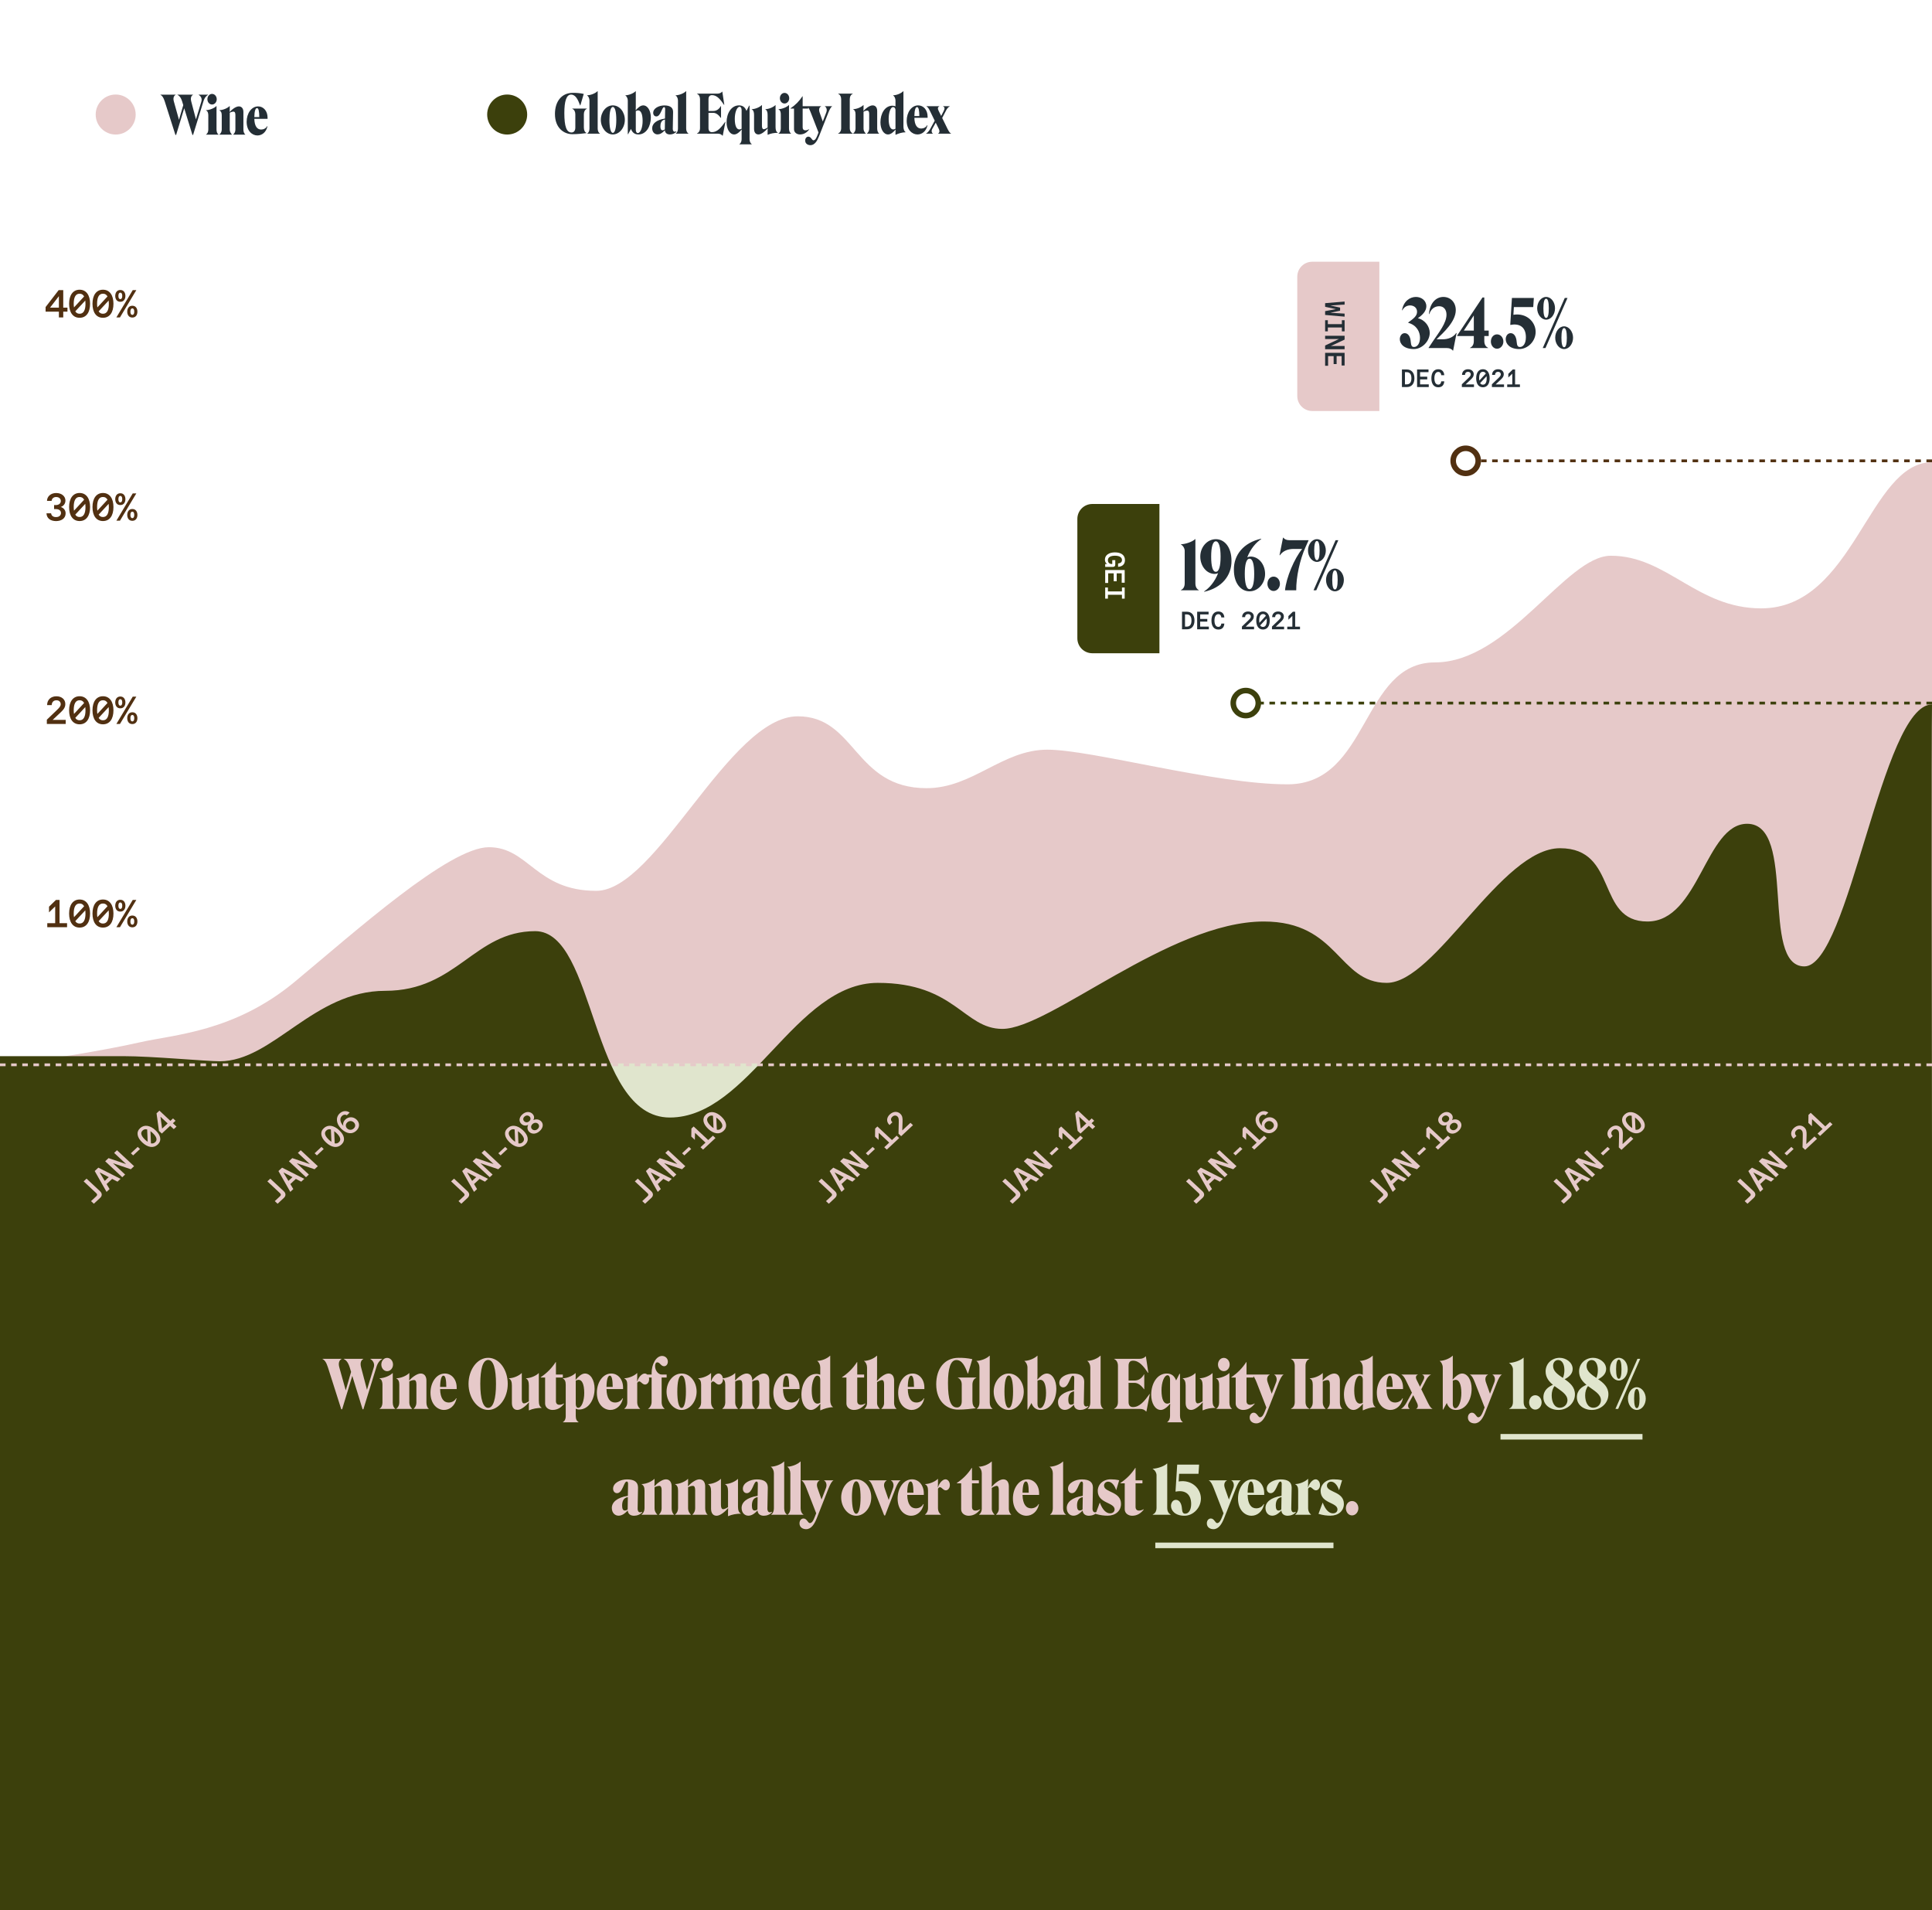 <svg width="694" height="686" viewBox="0 0 694 686" fill="none" xmlns="http://www.w3.org/2000/svg">
<rect y="408" width="694" height="278" fill="#3C400C"/>
<path d="M130.243 506.12H130.531L135.187 491.024C135.739 489.176 136.651 488.408 137.299 488.072V488H133.027V488.072C133.747 488.456 134.731 489.536 134.275 491.048L131.827 499.112L129.715 491.096C129.259 489.392 129.763 488.456 130.507 488.072V488H123.499V488.072C124.243 488.456 124.987 489.08 125.611 491.048L126.115 492.704L124.195 499.328L121.891 491.096C121.411 489.416 121.939 488.456 122.683 488.072V488H115.843V488.072C116.563 488.432 117.187 489.152 117.787 491.048L122.587 506.12H122.899L126.547 494.12L130.243 506.12ZM139.065 492.44C140.241 492.44 141.177 491.36 141.177 490.064C141.177 488.72 140.241 487.664 139.065 487.664C137.889 487.664 136.977 488.72 136.977 490.064C136.977 491.36 137.889 492.44 139.065 492.44ZM136.353 506H141.993V505.928C141.417 505.568 141.081 504.752 141.081 503.696V493.136H141.009C140.073 494.096 137.937 494.96 136.329 494.984V495.056C137.193 495.44 137.385 496.424 137.385 497.336V503.696C137.385 504.752 137.001 505.544 136.353 505.928V506ZM142.376 505.928V506H148.016V505.928C147.416 505.304 147.032 504.632 147.032 503.72V496.136C147.584 495.8 148.352 495.608 148.784 495.632C149.312 495.656 149.576 496.16 149.576 497.144V503.72C149.576 504.632 149.24 505.304 148.616 505.928V506H154.016V505.928C153.464 505.496 153.176 504.632 153.176 503.696V495.8C153.176 494.288 152.432 493.28 151.112 493.28C149.744 493.28 147.896 494.744 147.032 495.752L146.984 495.728C147.008 495.464 147.032 494.96 147.032 494.504V493.136H146.96C146.024 494.096 143.984 494.96 142.376 494.984V495.056C143.12 495.44 143.432 496.088 143.432 497.336V503.696C143.432 504.632 143.024 505.424 142.376 505.928ZM163.998 502.232L163.854 502.16C163.326 503.168 162.27 503.696 161.166 503.696C159.366 503.696 158.166 502.184 158.094 498.872H164.046V498.344C164.046 495.32 162.174 493.28 159.798 493.28C156.822 493.28 154.638 496.4 154.638 500.192C154.638 504.272 157.086 506.36 159.486 506.36C161.502 506.36 163.422 504.944 163.998 502.232ZM159.294 494.048C159.99 494.048 160.302 495.416 160.326 498.08H158.094C158.142 495.296 158.622 494.048 159.294 494.048ZM168.303 497C168.303 502.04 171.495 506.36 175.359 506.36C179.271 506.36 182.391 502.064 182.391 497C182.391 491.936 179.343 487.64 175.359 487.64C171.375 487.64 168.303 491.96 168.303 497ZM172.527 497C172.527 491.648 173.439 488.408 175.359 488.408C177.279 488.408 178.167 491.624 178.167 497C178.167 502.376 177.207 505.616 175.359 505.616C173.511 505.616 172.527 502.376 172.527 497ZM189.976 504.896V506.504H190.048C191.368 505.904 192.928 505.64 194.56 505.616V505.544C193.84 505.16 193.552 504.392 193.552 503.024V493.136H193.504C192.592 494.072 190.576 494.96 188.944 494.984V495.056C189.664 495.44 189.976 496.208 189.976 497.576V503.264C189.376 503.648 188.656 504.032 188.2 504.008C187.72 503.984 187.432 503.48 187.432 502.496V493.136H187.36C186.472 494.072 184.456 494.96 182.824 494.984V495.056C183.544 495.44 183.88 496.208 183.88 497.576V503.84C183.88 505.352 184.552 506.36 185.872 506.36C187.264 506.36 189.088 504.704 189.976 503.648L190.024 503.672C190 503.936 189.976 504.44 189.976 504.896ZM195.812 504.056C195.812 505.52 197.156 506.36 198.476 506.36C200.372 506.36 201.644 505.4 202.652 504.128L202.604 504.032C201.956 504.368 201.404 504.512 200.948 504.512C200.156 504.512 199.7 504.032 199.7 503.192V494.72H202.172V493.64H199.7V489.176H199.604C198.236 491.312 196.436 493.136 194.252 494.6V494.72H195.812V504.056ZM206.793 494.504V493.136H206.721C205.785 494.096 203.769 494.96 202.161 494.984V495.056C202.905 495.44 203.217 496.088 203.217 497.336V508.52C203.217 509.768 202.809 510.344 202.209 510.728V510.8H207.825V510.728C207.225 510.344 206.817 509.768 206.817 508.52V505.928C207.153 506.048 207.489 506.216 207.969 506.216C211.497 506.216 213.585 502.616 213.585 498.752C213.585 495.704 212.169 493.28 210.129 493.28C208.857 493.28 207.681 494.504 206.817 495.512L206.769 495.488C206.793 495.176 206.793 494.816 206.793 494.504ZM206.817 504.248V495.848C207.177 495.656 207.513 495.536 207.825 495.536C209.049 495.536 209.841 497.024 209.865 500.216C209.889 503.096 208.905 505.592 207.705 505.592C207.153 505.592 206.817 505.016 206.817 504.248ZM223.764 502.232L223.62 502.16C223.092 503.168 222.036 503.696 220.932 503.696C219.132 503.696 217.932 502.184 217.86 498.872H223.812V498.344C223.812 495.32 221.94 493.28 219.564 493.28C216.588 493.28 214.404 496.4 214.404 500.192C214.404 504.272 216.852 506.36 219.252 506.36C221.268 506.36 223.188 504.944 223.764 502.232ZM219.06 494.048C219.756 494.048 220.068 495.416 220.092 498.08H217.86C217.908 495.296 218.388 494.048 219.06 494.048ZM228.898 494.504V493.136H228.826C227.89 494.096 225.874 494.96 224.266 494.984V495.056C225.01 495.44 225.322 496.088 225.322 497.336V503.696C225.322 504.632 224.914 505.424 224.266 505.928V506H229.93V505.928C229.306 505.424 228.898 504.632 228.898 503.696V496.616C229.138 496.352 229.306 496.112 229.618 496.112C230.266 496.112 230.77 497.24 231.706 497.24C232.426 497.24 233.17 496.52 233.17 495.344C233.17 494.168 232.426 493.28 231.586 493.28C230.506 493.28 229.258 494.792 228.898 496.16L228.85 496.136C228.874 495.8 228.898 495.104 228.898 494.504ZM232.821 505.928V506H238.725V505.928C238.149 505.448 237.669 504.728 237.669 503.48V494.72H239.469V493.64H237.669C236.493 493.64 235.317 492.248 235.317 490.64V490.616C235.317 489.848 235.581 489.272 236.109 489.272C237.069 489.272 237.429 490.664 238.533 490.664C239.349 490.664 239.901 489.92 239.901 489.008C239.901 487.736 238.893 486.968 237.837 486.968C235.677 486.968 234.069 489.944 234.069 493.136V493.64H232.293V494.72H234.069V503.456C234.069 504.512 233.541 505.496 232.821 505.928ZM239.434 499.784C239.434 503.312 241.858 506.36 244.834 506.36C247.81 506.36 250.234 503.336 250.234 499.784C250.234 496.256 247.882 493.28 244.834 493.28C241.81 493.28 239.434 496.28 239.434 499.784ZM243.298 499.784C243.298 496.4 243.802 494 244.834 494C245.89 494 246.394 496.4 246.394 499.784C246.394 503.192 245.842 505.64 244.834 505.64C243.826 505.64 243.298 503.192 243.298 499.784ZM255.429 494.504V493.136H255.357C254.421 494.096 252.405 494.96 250.797 494.984V495.056C251.541 495.44 251.853 496.088 251.853 497.336V503.696C251.853 504.632 251.445 505.424 250.797 505.928V506H256.461V505.928C255.837 505.424 255.429 504.632 255.429 503.696V496.616C255.669 496.352 255.837 496.112 256.149 496.112C256.797 496.112 257.301 497.24 258.237 497.24C258.957 497.24 259.701 496.52 259.701 495.344C259.701 494.168 258.957 493.28 258.117 493.28C257.037 493.28 255.789 494.792 255.429 496.16L255.381 496.136C255.405 495.8 255.429 495.104 255.429 494.504ZM259.469 505.928V506H265.085V505.928C264.485 505.328 264.101 504.632 264.101 503.72V496.136C264.653 495.776 265.421 495.608 265.853 495.632C266.381 495.656 266.645 496.16 266.645 497.144V503.72C266.645 504.632 266.309 505.328 265.685 505.928V506H271.181V505.928C270.605 505.328 270.221 504.632 270.221 503.72V496.16C270.797 495.8 271.565 495.632 272.021 495.632C272.525 495.632 272.765 496.184 272.765 497.144V503.72C272.765 504.632 272.405 505.328 271.781 505.928V506H277.205V505.928C276.677 505.52 276.341 504.656 276.341 503.696V495.8C276.341 494.312 275.669 493.304 274.325 493.28C272.981 493.304 271.109 494.744 270.269 495.752L270.221 495.728C270.221 494.288 269.501 493.28 268.181 493.28C266.813 493.28 264.965 494.744 264.101 495.752L264.053 495.728C264.077 495.464 264.101 494.96 264.101 494.504V493.136H264.029C263.093 494.096 261.077 494.96 259.469 494.984V495.056C260.213 495.44 260.525 496.088 260.525 497.336V503.696C260.525 504.632 260.117 505.424 259.469 505.928ZM287.163 502.232L287.019 502.16C286.491 503.168 285.435 503.696 284.331 503.696C282.531 503.696 281.331 502.184 281.259 498.872H287.211V498.344C287.211 495.32 285.339 493.28 282.963 493.28C279.987 493.28 277.803 496.4 277.803 500.192C277.803 504.272 280.251 506.36 282.651 506.36C284.667 506.36 286.587 504.944 287.163 502.232ZM282.459 494.048C283.155 494.048 283.467 495.416 283.491 498.08H281.259C281.307 495.296 281.787 494.048 282.459 494.048ZM291.313 506.36C292.609 506.36 293.809 505.184 294.649 504.2L294.697 504.224C294.673 504.512 294.649 505.088 294.649 505.616V506.504H294.721C296.041 505.904 297.601 505.4 299.209 505.376V505.304C298.537 504.92 298.225 503.912 298.225 502.784V486.896H298.153C297.217 487.856 295.201 488.72 293.593 488.744V488.816C294.217 489.2 294.649 490.184 294.649 491.096V493.712C294.265 493.568 293.833 493.424 293.305 493.424C289.849 493.424 287.881 497.024 287.881 500.888C287.881 503.936 289.273 506.36 291.313 506.36ZM293.617 504.104C292.417 504.08 291.601 502.592 291.577 499.424C291.553 496.544 292.441 494.048 293.545 494.048C294.241 494.048 294.649 494.624 294.649 495.392V503.792C294.289 504.008 293.929 504.104 293.617 504.104ZM304.047 504.056C304.047 505.52 305.391 506.36 306.711 506.36C308.607 506.36 309.879 505.4 310.887 504.128L310.839 504.032C310.191 504.368 309.639 504.512 309.183 504.512C308.391 504.512 307.935 504.032 307.935 503.192V494.72H310.407V493.64H307.935V489.176H307.839C306.471 491.312 304.671 493.136 302.487 494.6V494.72H304.047V504.056ZM310.492 505.928V506H316.012V505.928C315.436 505.328 315.052 504.632 315.052 503.96V496.376C315.652 495.992 316.372 495.608 316.828 495.632C317.332 495.656 317.572 496.16 317.572 497.144V503.96C317.572 504.632 317.236 505.328 316.612 505.928V506H322.012V505.928C321.484 505.496 321.172 504.632 321.172 503.936V495.8C321.172 494.288 320.476 493.28 319.156 493.28C317.788 493.28 315.916 494.888 315.052 495.92L315.004 495.896C315.028 495.656 315.052 495.176 315.052 494.744V486.896H314.956C314.02 487.856 312.004 488.72 310.396 488.744V488.816C311.02 489.2 311.452 490.184 311.452 491.096V503.936C311.452 504.632 311.14 505.424 310.492 505.928ZM331.998 502.232L331.854 502.16C331.326 503.168 330.27 503.696 329.166 503.696C327.366 503.696 326.166 502.184 326.094 498.872H332.046V498.344C332.046 495.32 330.174 493.28 327.798 493.28C324.822 493.28 322.638 496.4 322.638 500.192C322.638 504.272 325.086 506.36 327.486 506.36C329.502 506.36 331.422 504.944 331.998 502.232ZM327.294 494.048C327.99 494.048 328.302 495.416 328.326 498.08H326.094C326.142 495.296 326.622 494.048 327.294 494.048ZM349.311 497.264C349.311 496.088 349.791 495.2 350.703 494.792V494.72H344.079V494.792C344.991 495.2 345.471 496.088 345.471 497.264V503.264C345.471 504.632 344.823 505.472 343.767 505.472C341.511 505.472 340.527 502.784 340.527 496.712C340.527 491.528 341.415 488.432 343.551 488.432C345.615 488.432 346.671 490.712 347.631 493.304H347.727L349.263 488.12C347.559 487.736 345.759 487.616 344.343 487.64C339.279 487.64 336.303 491.552 336.303 497.144C336.303 503.504 340.383 506.24 344.127 506.24C346.599 506.24 348.975 505.952 350.487 505.76V505.688C349.719 505.328 349.311 504.392 349.311 503.216V497.264ZM355.53 486.896H355.434C354.522 487.856 352.386 488.72 350.778 488.744V488.816C351.402 489.2 351.834 490.184 351.834 491.096V503.696C351.834 504.752 351.474 505.52 350.874 505.928V506H356.538V505.928C355.914 505.544 355.53 504.752 355.53 503.696V486.896ZM356.95 499.784C356.95 503.312 359.374 506.36 362.35 506.36C365.326 506.36 367.75 503.336 367.75 499.784C367.75 496.256 365.398 493.28 362.35 493.28C359.326 493.28 356.95 496.28 356.95 499.784ZM360.814 499.784C360.814 496.4 361.318 494 362.35 494C363.406 494 363.91 496.4 363.91 499.784C363.91 503.192 363.358 505.64 362.35 505.64C361.342 505.64 360.814 503.192 360.814 499.784ZM370.521 503.864C371.001 505.256 371.961 506.36 373.857 506.36C377.385 506.36 379.449 502.688 379.449 498.752C379.449 495.704 378.033 493.28 376.017 493.28C374.745 493.28 373.497 494.48 372.681 495.44L372.633 495.416C372.657 495.128 372.681 494.552 372.681 494.024V486.896H372.609C371.649 487.856 369.585 488.72 368.001 488.744V488.816C368.601 489.2 369.081 490.184 369.081 491.096V506.24H369.225L370.521 503.864ZM375.753 500.216C375.777 503.168 374.817 505.736 373.569 505.736C373.017 505.736 372.681 505.088 372.681 504.248V495.848C373.089 495.632 373.449 495.536 373.785 495.536C374.961 495.608 375.729 497.096 375.753 500.216ZM390.951 505.088L390.879 504.92C390.687 505.04 390.423 505.136 390.207 505.136C389.727 505.136 389.319 504.704 389.319 503.888C389.319 501.704 389.463 498.344 389.463 496.232C389.463 494.24 388.095 493.304 385.527 493.304C383.175 493.304 380.511 494.528 380.511 496.64C380.511 497.624 381.135 498.248 381.927 498.248C383.967 498.248 384.327 494.072 385.431 494.072C385.719 494.072 385.887 494.408 385.887 494.888C385.887 495.848 385.863 497.48 385.815 499.208C381.927 499.808 380.055 501.512 380.055 503.552C380.055 505.352 381.207 506.336 382.455 506.336C383.463 506.336 384.471 505.856 385.719 504.512H385.767C385.911 505.88 386.943 506.36 388.047 506.36C389.079 506.36 390.375 505.904 390.951 505.088ZM383.751 502.76C383.751 501.368 384.111 499.928 385.815 499.664C385.767 501.272 385.743 502.904 385.743 504.104C385.383 504.368 385.023 504.488 384.711 504.488C384.111 504.488 383.751 503.912 383.751 502.76ZM395.351 486.896H395.255C394.343 487.856 392.207 488.72 390.599 488.744V488.816C391.223 489.2 391.655 490.184 391.655 491.096V503.696C391.655 504.752 391.295 505.52 390.695 505.928V506H396.359V505.928C395.735 505.544 395.351 504.752 395.351 503.696V486.896ZM400.212 488V488.072C401.124 488.48 401.58 489.368 401.58 490.544V503.456C401.58 504.872 400.956 505.544 400.212 505.928V506H409.548C410.484 506 411.18 506.312 411.684 506.912H411.804L413.028 500.624L412.956 500.6C411.132 503.168 409.404 505.328 406.98 505.328C405.972 505.328 405.396 504.752 405.396 503.48V496.64H407.508C408.804 496.64 409.908 497.504 410.964 498.944H411.036V493.568H410.964C409.98 495.248 408.804 495.8 407.484 495.8H405.396V490.52C405.396 489.248 405.972 488.672 406.98 488.672C409.236 488.672 410.772 490.664 412.404 493.064L412.5 493.016L411.612 487.088H411.54C411.084 487.688 410.268 488 409.332 488H400.212ZM419.289 510.728V510.8H424.857V510.728C424.281 510.344 423.873 509.528 423.873 508.52V493.4H423.681L422.481 495.776C421.977 494.384 421.017 493.28 419.121 493.28C415.593 493.28 413.529 496.952 413.529 500.888C413.529 503.936 414.945 506.36 416.961 506.36C418.233 506.36 419.481 505.136 420.297 504.152L420.345 504.176C420.321 504.464 420.297 505.064 420.297 505.616V508.52C420.297 509.528 419.889 510.344 419.289 510.728ZM420.297 503.792C419.937 503.984 419.601 504.104 419.289 504.104C418.065 504.104 417.249 502.616 417.225 499.424C417.201 496.472 418.185 493.904 419.409 493.904C419.937 493.904 420.297 494.552 420.297 495.392V503.792ZM431.992 504.896V506.504H432.064C433.384 505.904 434.944 505.64 436.576 505.616V505.544C435.856 505.16 435.568 504.392 435.568 503.024V493.136H435.52C434.608 494.072 432.592 494.96 430.96 494.984V495.056C431.68 495.44 431.992 496.208 431.992 497.576V503.264C431.392 503.648 430.672 504.032 430.216 504.008C429.736 503.984 429.448 503.48 429.448 502.496V493.136H429.376C428.488 494.072 426.472 494.96 424.84 494.984V495.056C425.56 495.44 425.896 496.208 425.896 497.576V503.84C425.896 505.352 426.568 506.36 427.888 506.36C429.28 506.36 431.104 504.704 431.992 503.648L432.04 503.672C432.016 503.936 431.992 504.44 431.992 504.896ZM439.604 492.44C440.78 492.44 441.716 491.36 441.716 490.064C441.716 488.72 440.78 487.664 439.604 487.664C438.428 487.664 437.516 488.72 437.516 490.064C437.516 491.36 438.428 492.44 439.604 492.44ZM436.892 506H442.532V505.928C441.956 505.568 441.62 504.752 441.62 503.696V493.136H441.548C440.612 494.096 438.476 494.96 436.868 494.984V495.056C437.732 495.44 437.924 496.424 437.924 497.336V503.696C437.924 504.752 437.54 505.544 436.892 505.928V506ZM443.875 504.056C443.875 505.52 445.219 506.36 446.539 506.36C448.435 506.36 449.707 505.4 450.715 504.128L450.667 504.032C450.019 504.368 449.467 504.512 449.011 504.512C448.219 504.512 447.763 504.032 447.763 503.192V494.72H450.235V493.64H447.763V489.176H447.667C446.299 491.312 444.499 493.136 442.315 494.6V494.72H443.875V504.056ZM455.09 507.272L459.338 496.496C459.89 495.128 460.49 493.976 461.042 493.712V493.64H457.73V493.712C458.33 494 458.93 495.08 458.378 496.472L456.818 500.528L455.378 496.448C454.826 494.864 455.45 494.024 456.098 493.712V493.64H449.642V493.712C450.338 494.072 450.842 495.056 451.394 496.472L454.898 505.472L454.322 506.936C453.962 507.848 453.458 508.976 452.618 509C451.898 509 451.562 507.344 450.338 507.344C449.594 507.344 448.898 507.992 448.898 509.096C448.898 510.464 450.026 511.184 451.274 511.184C453.122 511.184 454.25 509.36 455.09 507.272ZM470.328 506V505.928C469.584 505.544 468.96 504.872 468.96 503.456V490.544C468.96 489.368 469.392 488.48 470.328 488.072V488H463.728V488.072C464.64 488.48 465.096 489.368 465.096 490.544V503.456C465.096 504.872 464.496 505.544 463.728 505.928V506H470.328ZM470.501 505.928V506H476.141V505.928C475.541 505.304 475.157 504.632 475.157 503.72V496.136C475.709 495.8 476.477 495.608 476.909 495.632C477.437 495.656 477.701 496.16 477.701 497.144V503.72C477.701 504.632 477.365 505.304 476.741 505.928V506H482.141V505.928C481.589 505.496 481.301 504.632 481.301 503.696V495.8C481.301 494.288 480.557 493.28 479.237 493.28C477.869 493.28 476.021 494.744 475.157 495.752L475.109 495.728C475.133 495.464 475.157 494.96 475.157 494.504V493.136H475.085C474.149 494.096 472.109 494.96 470.501 494.984V495.056C471.245 495.44 471.557 496.088 471.557 497.336V503.696C471.557 504.632 471.149 505.424 470.501 505.928ZM486.195 506.36C487.491 506.36 488.691 505.184 489.531 504.2L489.579 504.224C489.555 504.512 489.531 505.088 489.531 505.616V506.504H489.603C490.923 505.904 492.483 505.4 494.091 505.376V505.304C493.419 504.92 493.107 503.912 493.107 502.784V486.896H493.035C492.099 487.856 490.083 488.72 488.475 488.744V488.816C489.099 489.2 489.531 490.184 489.531 491.096V493.712C489.147 493.568 488.715 493.424 488.187 493.424C484.731 493.424 482.763 497.024 482.763 500.888C482.763 503.936 484.155 506.36 486.195 506.36ZM488.499 504.104C487.299 504.08 486.483 502.592 486.459 499.424C486.435 496.544 487.323 494.048 488.427 494.048C489.123 494.048 489.531 494.624 489.531 495.392V503.792C489.171 504.008 488.811 504.104 488.499 504.104ZM503.936 502.232L503.792 502.16C503.264 503.168 502.208 503.696 501.104 503.696C499.304 503.696 498.104 502.184 498.032 498.872H503.984V498.344C503.984 495.32 502.112 493.28 499.736 493.28C496.76 493.28 494.576 496.4 494.576 500.192C494.576 504.272 497.024 506.36 499.424 506.36C501.44 506.36 503.36 504.944 503.936 502.232ZM499.232 494.048C499.928 494.048 500.24 495.416 500.264 498.08H498.032C498.08 495.296 498.56 494.048 499.232 494.048ZM506.369 505.928C505.793 505.664 505.601 504.704 506.081 503.864L507.641 501.056L509.009 503.84C509.561 504.968 509.273 505.664 508.721 505.928V506H514.529V505.928C514.025 505.688 513.665 505.232 512.945 503.84L510.545 498.944L512.249 495.656C512.609 494.912 513.281 494 513.977 493.712V493.64H510.905V493.712C511.625 494 511.817 494.624 511.313 495.632L510.089 498.032L508.913 495.656C508.409 494.672 508.577 494 509.297 493.712V493.64H503.441V493.712C503.993 493.976 504.497 494.672 504.977 495.656L507.185 500.168L505.169 503.864C504.761 504.608 503.921 505.664 503.321 505.928V506H506.369V505.928ZM519.701 503.864C520.181 505.256 521.141 506.36 523.037 506.36C526.565 506.36 528.629 502.688 528.629 498.752C528.629 495.704 527.213 493.28 525.197 493.28C523.925 493.28 522.677 494.48 521.861 495.44L521.813 495.416C521.837 495.128 521.861 494.552 521.861 494.024V486.896H521.789C520.829 487.856 518.765 488.72 517.181 488.744V488.816C517.781 489.2 518.261 490.184 518.261 491.096V506.24H518.405L519.701 503.864ZM524.933 500.216C524.957 503.168 523.997 505.736 522.749 505.736C522.197 505.736 521.861 505.088 521.861 504.248V495.848C522.269 495.632 522.629 495.536 522.965 495.536C524.141 495.608 524.909 497.096 524.933 500.216ZM533.489 507.272L537.737 496.496C538.289 495.128 538.889 493.976 539.441 493.712V493.64H536.129V493.712C536.729 494 537.329 495.08 536.777 496.472L535.217 500.528L533.777 496.448C533.225 494.864 533.849 494.024 534.497 493.712V493.64H528.041V493.712C528.737 494.072 529.241 495.056 529.793 496.472L533.297 505.472L532.721 506.936C532.361 507.848 531.857 508.976 531.017 509C530.297 509 529.961 507.344 528.737 507.344C527.993 507.344 527.297 507.992 527.297 509.096C527.297 510.464 528.425 511.184 529.673 511.184C531.521 511.184 532.649 509.36 533.489 507.272ZM230.674 543.088L230.602 542.92C230.41 543.04 230.146 543.136 229.93 543.136C229.45 543.136 229.042 542.704 229.042 541.888C229.042 539.704 229.186 536.344 229.186 534.232C229.186 532.24 227.818 531.304 225.25 531.304C222.898 531.304 220.234 532.528 220.234 534.64C220.234 535.624 220.858 536.248 221.65 536.248C223.69 536.248 224.05 532.072 225.154 532.072C225.442 532.072 225.61 532.408 225.61 532.888C225.61 533.848 225.586 535.48 225.538 537.208C221.65 537.808 219.778 539.512 219.778 541.552C219.778 543.352 220.93 544.336 222.178 544.336C223.186 544.336 224.194 543.856 225.442 542.512H225.49C225.634 543.88 226.666 544.36 227.77 544.36C228.802 544.36 230.098 543.904 230.674 543.088ZM223.474 540.76C223.474 539.368 223.834 537.928 225.538 537.664C225.49 539.272 225.466 540.904 225.466 542.104C225.106 542.368 224.746 542.488 224.434 542.488C223.834 542.488 223.474 541.912 223.474 540.76ZM230.465 543.928V544H236.105V543.928C235.505 543.304 235.121 542.632 235.121 541.72V534.136C235.673 533.8 236.441 533.608 236.873 533.632C237.401 533.656 237.665 534.16 237.665 535.144V541.72C237.665 542.632 237.329 543.304 236.705 543.928V544H242.105V543.928C241.553 543.496 241.265 542.632 241.265 541.696V533.8C241.265 532.288 240.521 531.28 239.201 531.28C237.833 531.28 235.985 532.744 235.121 533.752L235.073 533.728C235.097 533.464 235.121 532.96 235.121 532.504V531.136H235.049C234.113 532.096 232.073 532.96 230.465 532.984V533.056C231.209 533.44 231.521 534.088 231.521 535.336V541.696C231.521 542.632 231.113 543.424 230.465 543.928ZM242.512 543.928V544H248.152V543.928C247.552 543.304 247.168 542.632 247.168 541.72V534.136C247.72 533.8 248.488 533.608 248.92 533.632C249.448 533.656 249.712 534.16 249.712 535.144V541.72C249.712 542.632 249.376 543.304 248.752 543.928V544H254.152V543.928C253.6 543.496 253.312 542.632 253.312 541.696V533.8C253.312 532.288 252.568 531.28 251.248 531.28C249.88 531.28 248.032 532.744 247.168 533.752L247.12 533.728C247.144 533.464 247.168 532.96 247.168 532.504V531.136H247.096C246.16 532.096 244.12 532.96 242.512 532.984V533.056C243.256 533.44 243.568 534.088 243.568 535.336V541.696C243.568 542.632 243.16 543.424 242.512 543.928ZM261.519 542.896V544.504H261.591C262.911 543.904 264.471 543.64 266.103 543.616V543.544C265.383 543.16 265.095 542.392 265.095 541.024V531.136H265.047C264.135 532.072 262.119 532.96 260.487 532.984V533.056C261.207 533.44 261.519 534.208 261.519 535.576V541.264C260.919 541.648 260.199 542.032 259.743 542.008C259.263 541.984 258.975 541.48 258.975 540.496V531.136H258.903C258.015 532.072 255.999 532.96 254.367 532.984V533.056C255.087 533.44 255.423 534.208 255.423 535.576V541.84C255.423 543.352 256.095 544.36 257.415 544.36C258.807 544.36 260.631 542.704 261.519 541.648L261.567 541.672C261.543 541.936 261.519 542.44 261.519 542.896ZM277.291 543.088L277.219 542.92C277.027 543.04 276.763 543.136 276.547 543.136C276.067 543.136 275.659 542.704 275.659 541.888C275.659 539.704 275.803 536.344 275.803 534.232C275.803 532.24 274.435 531.304 271.867 531.304C269.515 531.304 266.851 532.528 266.851 534.64C266.851 535.624 267.475 536.248 268.267 536.248C270.307 536.248 270.667 532.072 271.771 532.072C272.059 532.072 272.227 532.408 272.227 532.888C272.227 533.848 272.203 535.48 272.155 537.208C268.267 537.808 266.395 539.512 266.395 541.552C266.395 543.352 267.547 544.336 268.795 544.336C269.803 544.336 270.811 543.856 272.059 542.512H272.107C272.251 543.88 273.283 544.36 274.387 544.36C275.419 544.36 276.715 543.904 277.291 543.088ZM270.091 540.76C270.091 539.368 270.451 537.928 272.155 537.664C272.107 539.272 272.083 540.904 272.083 542.104C271.723 542.368 271.363 542.488 271.051 542.488C270.451 542.488 270.091 541.912 270.091 540.76ZM281.691 524.896H281.595C280.683 525.856 278.547 526.72 276.939 526.744V526.816C277.563 527.2 277.995 528.184 277.995 529.096V541.696C277.995 542.752 277.635 543.52 277.035 543.928V544H282.699V543.928C282.075 543.544 281.691 542.752 281.691 541.696V524.896ZM287.597 524.896H287.501C286.589 525.856 284.453 526.72 282.845 526.744V526.816C283.469 527.2 283.901 528.184 283.901 529.096V541.696C283.901 542.752 283.541 543.52 282.941 543.928V544H288.605V543.928C287.981 543.544 287.597 542.752 287.597 541.696V524.896ZM293.383 545.272L297.631 534.496C298.183 533.128 298.783 531.976 299.335 531.712V531.64H296.023V531.712C296.623 532 297.223 533.08 296.671 534.472L295.111 538.528L293.671 534.448C293.119 532.864 293.743 532.024 294.391 531.712V531.64H287.935V531.712C288.631 532.072 289.135 533.056 289.687 534.472L293.191 543.472L292.615 544.936C292.255 545.848 291.751 546.976 290.911 547C290.191 547 289.855 545.344 288.631 545.344C287.887 545.344 287.191 545.992 287.191 547.096C287.191 548.464 288.319 549.184 289.567 549.184C291.415 549.184 292.543 547.36 293.383 545.272ZM302.165 537.784C302.165 541.312 304.589 544.36 307.565 544.36C310.541 544.36 312.965 541.336 312.965 537.784C312.965 534.256 310.613 531.28 307.565 531.28C304.541 531.28 302.165 534.28 302.165 537.784ZM306.029 537.784C306.029 534.4 306.533 532 307.565 532C308.621 532 309.125 534.4 309.125 537.784C309.125 541.192 308.573 543.64 307.565 543.64C306.557 543.64 306.029 541.192 306.029 537.784ZM321.742 534.4C322.174 533.296 322.822 532.024 323.446 531.712V531.64H320.062V531.712C320.806 532.096 321.238 533.224 320.782 534.448L319.222 538.672L317.758 534.448C317.35 533.248 317.566 532.288 318.478 531.712V531.64H312.046V531.712C312.718 532.024 313.15 532.888 313.75 534.424L317.614 544.24H317.95L321.742 534.4ZM331.799 540.232L331.655 540.16C331.127 541.168 330.071 541.696 328.967 541.696C327.167 541.696 325.967 540.184 325.895 536.872H331.847V536.344C331.847 533.32 329.975 531.28 327.599 531.28C324.623 531.28 322.439 534.4 322.439 538.192C322.439 542.272 324.887 544.36 327.287 544.36C329.303 544.36 331.223 542.944 331.799 540.232ZM327.095 532.048C327.791 532.048 328.103 533.416 328.127 536.08H325.895C325.943 533.296 326.423 532.048 327.095 532.048ZM336.933 532.504V531.136H336.861C335.925 532.096 333.909 532.96 332.301 532.984V533.056C333.045 533.44 333.357 534.088 333.357 535.336V541.696C333.357 542.632 332.949 543.424 332.301 543.928V544H337.965V543.928C337.341 543.424 336.933 542.632 336.933 541.696V534.616C337.173 534.352 337.341 534.112 337.653 534.112C338.301 534.112 338.805 535.24 339.741 535.24C340.461 535.24 341.205 534.52 341.205 533.344C341.205 532.168 340.461 531.28 339.621 531.28C338.541 531.28 337.293 532.792 336.933 534.16L336.885 534.136C336.909 533.8 336.933 533.104 336.933 532.504ZM345.261 542.056C345.261 543.52 346.605 544.36 347.925 544.36C349.821 544.36 351.093 543.4 352.101 542.128L352.053 542.032C351.405 542.368 350.853 542.512 350.397 542.512C349.605 542.512 349.149 542.032 349.149 541.192V532.72H351.621V531.64H349.149V527.176H349.053C347.685 529.312 345.885 531.136 343.701 532.6V532.72H345.261V542.056ZM351.707 543.928V544H357.227V543.928C356.651 543.328 356.267 542.632 356.267 541.96V534.376C356.867 533.992 357.587 533.608 358.043 533.632C358.547 533.656 358.787 534.16 358.787 535.144V541.96C358.787 542.632 358.451 543.328 357.827 543.928V544H363.227V543.928C362.699 543.496 362.387 542.632 362.387 541.936V533.8C362.387 532.288 361.691 531.28 360.371 531.28C359.003 531.28 357.131 532.888 356.267 533.92L356.219 533.896C356.243 533.656 356.267 533.176 356.267 532.744V524.896H356.171C355.235 525.856 353.219 526.72 351.611 526.744V526.816C352.235 527.2 352.667 528.184 352.667 529.096V541.936C352.667 542.632 352.354 543.424 351.707 543.928ZM373.213 540.232L373.069 540.16C372.541 541.168 371.485 541.696 370.381 541.696C368.581 541.696 367.381 540.184 367.309 536.872H373.261V536.344C373.261 533.32 371.389 531.28 369.013 531.28C366.037 531.28 363.853 534.4 363.853 538.192C363.853 542.272 366.301 544.36 368.701 544.36C370.717 544.36 372.637 542.944 373.213 540.232ZM368.509 532.048C369.205 532.048 369.517 533.416 369.541 536.08H367.309C367.357 533.296 367.837 532.048 368.509 532.048ZM381.886 524.896H381.79C380.878 525.856 378.742 526.72 377.134 526.744V526.816C377.758 527.2 378.19 528.184 378.19 529.096V541.696C378.19 542.752 377.83 543.52 377.23 543.928V544H382.894V543.928C382.27 543.544 381.886 542.752 381.886 541.696V524.896ZM394.08 543.088L394.008 542.92C393.816 543.04 393.552 543.136 393.336 543.136C392.856 543.136 392.448 542.704 392.448 541.888C392.448 539.704 392.592 536.344 392.592 534.232C392.592 532.24 391.224 531.304 388.656 531.304C386.304 531.304 383.64 532.528 383.64 534.64C383.64 535.624 384.264 536.248 385.056 536.248C387.096 536.248 387.456 532.072 388.56 532.072C388.848 532.072 389.016 532.408 389.016 532.888C389.016 533.848 388.992 535.48 388.944 537.208C385.056 537.808 383.184 539.512 383.184 541.552C383.184 543.352 384.336 544.336 385.584 544.336C386.592 544.336 387.6 543.856 388.848 542.512H388.896C389.04 543.88 390.072 544.36 391.176 544.36C392.208 544.36 393.504 543.904 394.08 543.088ZM386.88 540.76C386.88 539.368 387.24 537.928 388.944 537.664C388.896 539.272 388.872 540.904 388.872 542.104C388.512 542.368 388.152 542.488 387.84 542.488C387.24 542.488 386.88 541.912 386.88 540.76ZM402.68 540.088C402.68 537.976 401.336 536.944 399.92 536.2C398.312 535.36 396.584 534.88 396.584 533.56C396.584 532.792 397.184 532.12 398.072 532.12C399.248 532.12 400.352 533.344 400.904 535.096H400.976L402.032 531.616C401 531.376 399.968 531.28 398.984 531.28C396.248 531.28 394.328 533.08 394.328 535.456C394.328 537.76 395.888 538.768 397.424 539.536C398.912 540.28 400.376 540.832 400.376 542.08C400.376 542.872 399.776 543.496 398.744 543.496C397.376 543.496 396.08 542.296 395.096 539.704H395.024L393.56 543.688C395.216 544.192 396.656 544.336 397.856 544.336C400.688 544.336 402.68 542.632 402.68 540.088ZM404.019 542.056C404.019 543.52 405.363 544.36 406.683 544.36C408.579 544.36 409.851 543.4 410.859 542.128L410.811 542.032C410.163 542.368 409.611 542.512 409.155 542.512C408.363 542.512 407.907 542.032 407.907 541.192V532.72H410.379V531.64H407.907V527.176H407.811C406.443 529.312 404.643 531.136 402.459 532.6V532.72H404.019V542.056ZM485.666 544.24C486.938 544.24 487.946 543.04 487.946 541.672C487.946 540.208 486.938 539.08 485.666 539.08C484.394 539.08 483.458 540.208 483.458 541.672C483.458 543.04 484.394 544.24 485.666 544.24Z" fill="#E6C9C9"/>
<path d="M542.102 505.928V506H548.558V505.928C547.862 505.568 547.31 504.872 547.31 503.456V487.616H547.214C546.278 488.576 543.71 489.44 542.102 489.464V489.536C542.846 489.92 543.47 490.904 543.47 491.816V503.456C543.47 504.872 542.87 505.544 542.102 505.928ZM551.49 506.24C552.762 506.24 553.77 505.04 553.77 503.672C553.77 502.208 552.762 501.08 551.49 501.08C550.218 501.08 549.282 502.208 549.282 503.672C549.282 505.04 550.218 506.24 551.49 506.24ZM565.74 500.744C565.74 498.128 563.94 496.616 562.044 495.32C563.292 494.72 564.924 493.544 564.924 491.648C564.924 489.248 562.476 487.64 560.268 487.64C557.388 487.64 555.204 489.776 555.204 492.512C555.204 494.696 556.404 496.136 557.844 497.336C556.308 498.008 554.412 499.208 554.412 501.824C554.412 504.584 556.884 506.36 559.812 506.36C563.004 506.36 565.74 503.936 565.74 500.744ZM557.892 490.544C557.892 489.296 558.636 488.432 559.716 488.432C561.228 488.432 561.948 490.136 561.948 492.032C561.948 493.016 561.804 493.976 561.42 494.864C559.596 493.64 557.892 492.488 557.892 490.544ZM557.388 501.128C557.388 499.904 557.724 498.632 558.42 497.792C560.58 499.424 563.052 500.672 563.052 502.88C563.052 504.248 561.972 505.568 560.316 505.568C558.3 505.568 557.388 503.432 557.388 501.128ZM577.763 500.744C577.763 498.128 575.963 496.616 574.067 495.32C575.315 494.72 576.947 493.544 576.947 491.648C576.947 489.248 574.499 487.64 572.291 487.64C569.411 487.64 567.227 489.776 567.227 492.512C567.227 494.696 568.427 496.136 569.867 497.336C568.331 498.008 566.435 499.208 566.435 501.824C566.435 504.584 568.907 506.36 571.835 506.36C575.027 506.36 577.763 503.936 577.763 500.744ZM569.915 490.544C569.915 489.296 570.659 488.432 571.739 488.432C573.251 488.432 573.971 490.136 573.971 492.032C573.971 493.016 573.827 493.976 573.443 494.864C571.619 493.64 569.915 492.488 569.915 490.544ZM569.411 501.128C569.411 499.904 569.747 498.632 570.443 497.792C572.603 499.424 575.075 500.672 575.075 502.88C575.075 504.248 573.995 505.568 572.339 505.568C570.323 505.568 569.411 503.432 569.411 501.128ZM581.504 495.8C583.28 495.8 584.696 493.928 584.696 491.72C584.696 489.512 583.304 487.64 581.504 487.64C579.68 487.64 578.288 489.536 578.288 491.72C578.288 493.88 579.752 495.8 581.504 495.8ZM580.28 506H581.264L589.184 488H588.2L580.28 506ZM581.504 488.288C582.152 488.288 582.464 489.584 582.464 491.72C582.464 493.904 582.152 495.176 581.504 495.176C580.856 495.176 580.52 493.904 580.52 491.72C580.52 489.584 580.832 488.288 581.504 488.288ZM587.96 498.2C586.184 498.2 584.768 500.072 584.768 502.28C584.768 504.488 586.16 506.36 587.96 506.36C589.784 506.36 591.176 504.464 591.176 502.28C591.176 500.12 589.712 498.2 587.96 498.2ZM587.96 505.712C587.312 505.712 587 504.416 587 502.28C587 500.096 587.312 498.824 587.96 498.824C588.608 498.824 588.944 500.096 588.944 502.28C588.944 504.416 588.632 505.712 587.96 505.712ZM414.075 543.928V544H420.531V543.928C419.835 543.568 419.283 542.872 419.283 541.456V525.616H419.187C418.251 526.576 415.683 527.44 414.075 527.464V527.536C414.819 527.92 415.443 528.904 415.443 529.816V541.456C415.443 542.872 414.843 543.544 414.075 543.928ZM427.879 540.112C427.879 542.368 426.919 543.616 425.743 543.616C424.903 543.616 424.687 543.064 424.567 541.792C424.447 539.968 423.679 538.648 422.407 538.648C421.279 538.648 420.631 539.728 420.631 540.808C420.631 542.488 422.095 544.36 425.479 544.36C428.575 544.36 431.383 541.552 431.383 538.192C431.383 534.616 428.119 531.28 423.391 532.048L423.559 529.288H430.519L430.735 526H422.863L422.263 535.624L422.359 535.696C425.479 535.048 427.879 536.392 427.879 540.112ZM439.703 545.272L443.951 534.496C444.503 533.128 445.103 531.976 445.655 531.712V531.64H442.343V531.712C442.943 532 443.543 533.08 442.991 534.472L441.431 538.528L439.991 534.448C439.439 532.864 440.063 532.024 440.711 531.712V531.64H434.255V531.712C434.951 532.072 435.455 533.056 436.007 534.472L439.511 543.472L438.935 544.936C438.575 545.848 438.071 546.976 437.231 547C436.511 547 436.175 545.344 434.951 545.344C434.207 545.344 433.511 545.992 433.511 547.096C433.511 548.464 434.639 549.184 435.887 549.184C437.735 549.184 438.863 547.36 439.703 545.272ZM454.073 540.232L453.929 540.16C453.401 541.168 452.345 541.696 451.241 541.696C449.441 541.696 448.241 540.184 448.169 536.872H454.121V536.344C454.121 533.32 452.249 531.28 449.873 531.28C446.897 531.28 444.713 534.4 444.713 538.192C444.713 542.272 447.161 544.36 449.561 544.36C451.577 544.36 453.497 542.944 454.073 540.232ZM449.369 532.048C450.065 532.048 450.377 533.416 450.401 536.08H448.169C448.217 533.296 448.697 532.048 449.369 532.048ZM465.471 543.088L465.399 542.92C465.207 543.04 464.943 543.136 464.727 543.136C464.247 543.136 463.839 542.704 463.839 541.888C463.839 539.704 463.983 536.344 463.983 534.232C463.983 532.24 462.615 531.304 460.047 531.304C457.695 531.304 455.031 532.528 455.031 534.64C455.031 535.624 455.655 536.248 456.447 536.248C458.487 536.248 458.847 532.072 459.951 532.072C460.239 532.072 460.407 532.408 460.407 532.888C460.407 533.848 460.383 535.48 460.335 537.208C456.447 537.808 454.575 539.512 454.575 541.552C454.575 543.352 455.727 544.336 456.975 544.336C457.983 544.336 458.991 543.856 460.239 542.512H460.287C460.431 543.88 461.463 544.36 462.567 544.36C463.599 544.36 464.895 543.904 465.471 543.088ZM458.271 540.76C458.271 539.368 458.631 537.928 460.335 537.664C460.287 539.272 460.263 540.904 460.263 542.104C459.903 542.368 459.543 542.488 459.231 542.488C458.631 542.488 458.271 541.912 458.271 540.76ZM469.894 532.504V531.136H469.822C468.886 532.096 466.87 532.96 465.262 532.984V533.056C466.006 533.44 466.318 534.088 466.318 535.336V541.696C466.318 542.632 465.91 543.424 465.262 543.928V544H470.926V543.928C470.302 543.424 469.894 542.632 469.894 541.696V534.616C470.134 534.352 470.302 534.112 470.614 534.112C471.262 534.112 471.766 535.24 472.702 535.24C473.422 535.24 474.166 534.52 474.166 533.344C474.166 532.168 473.422 531.28 472.582 531.28C471.502 531.28 470.254 532.792 469.894 534.16L469.846 534.136C469.87 533.8 469.894 533.104 469.894 532.504ZM482.742 540.088C482.742 537.976 481.398 536.944 479.982 536.2C478.374 535.36 476.646 534.88 476.646 533.56C476.646 532.792 477.246 532.12 478.134 532.12C479.31 532.12 480.414 533.344 480.966 535.096H481.038L482.094 531.616C481.062 531.376 480.03 531.28 479.046 531.28C476.31 531.28 474.39 533.08 474.39 535.456C474.39 537.76 475.95 538.768 477.486 539.536C478.974 540.28 480.438 540.832 480.438 542.08C480.438 542.872 479.838 543.496 478.806 543.496C477.438 543.496 476.142 542.296 475.158 539.704H475.086L473.622 543.688C475.278 544.192 476.718 544.336 477.918 544.336C480.75 544.336 482.742 542.632 482.742 540.088Z" fill="#E0E5CD"/>
<line x1="415" y1="555" x2="479" y2="555" stroke="#E0E5CD" stroke-width="2"/>
<line x1="539" y1="516" x2="590" y2="516" stroke="#E0E5CD" stroke-width="2"/>
<path d="M50.333 374.313C40.633 376.525 12.736 381.693 0 382V403.5H694V166C671.222 166 666.078 218.484 632.646 218.484C609.5 218.484 598.846 199.588 578.639 199.588C562.474 199.588 541.9 237.896 515.448 237.896C488.996 237.896 491.935 281.678 462.544 281.678C436.092 281.678 392.373 269.235 376.208 269.235C360.042 269.235 349.388 283.061 332.855 283.061C306.771 283.061 307.506 257.252 286.564 257.252C261.949 257.252 235.864 319.931 214.188 319.931C192.512 319.931 189.941 304.261 175.612 304.261C161.284 304.261 127.484 334.678 105.808 352.652C84.132 370.626 62.456 371.548 50.333 374.313Z" fill="#E6C9C9"/>
<path d="M22.72 110.486H24.232V111.928H22.72V114H21.152V111.928H16.378V110.276L21.068 104.2H22.72V110.486ZM17.974 110.486H21.152V106.37L17.974 110.486ZM28.595 104.046C30.974 104.046 32.361 106.006 32.361 109.086C32.361 112.152 31.03 114.126 28.595 114.126C26.159 114.126 24.828 112.152 24.828 109.086C24.828 106.006 26.215 104.046 28.595 104.046ZM28.538 105.488C27.152 105.488 26.48 106.818 26.48 109.086C26.48 109.576 26.509 110.01 26.578 110.402L30.218 106.468C29.869 105.824 29.351 105.488 28.651 105.488H28.538ZM28.651 112.67C30.037 112.67 30.709 111.34 30.709 109.086C30.709 108.666 30.68 108.288 30.639 107.938L27.041 111.816C27.39 112.376 27.881 112.67 28.538 112.67H28.651ZM36.989 104.046C39.369 104.046 40.755 106.006 40.755 109.086C40.755 112.152 39.425 114.126 36.989 114.126C34.553 114.126 33.223 112.152 33.223 109.086C33.223 106.006 34.609 104.046 36.989 104.046ZM36.933 105.488C35.547 105.488 34.875 106.818 34.875 109.086C34.875 109.576 34.903 110.01 34.973 110.402L38.613 106.468C38.263 105.824 37.745 105.488 37.045 105.488H36.933ZM37.045 112.67C38.431 112.67 39.103 111.34 39.103 109.086C39.103 108.666 39.075 108.288 39.033 107.938L35.435 111.816C35.785 112.376 36.275 112.67 36.933 112.67H37.045ZM43.228 108.386C41.926 108.386 41.394 107.336 41.394 106.272C41.394 105.208 41.926 104.144 43.228 104.144C44.516 104.144 45.048 105.208 45.048 106.272C45.048 107.336 44.516 108.386 43.228 108.386ZM41.8 114L47.68 104.2H48.968L43.088 114H41.8ZM43.2 107.42H43.242C43.676 107.42 43.914 107 43.914 106.272C43.914 105.53 43.676 105.11 43.242 105.11H43.2C42.766 105.11 42.528 105.53 42.528 106.272C42.528 107 42.766 107.42 43.2 107.42ZM47.54 114.042C46.238 114.042 45.706 112.992 45.706 111.928C45.706 110.864 46.238 109.8 47.54 109.8C48.828 109.8 49.36 110.864 49.36 111.928C49.36 112.992 48.828 114.042 47.54 114.042ZM47.512 113.076H47.554C47.988 113.076 48.226 112.656 48.226 111.928C48.226 111.186 47.988 110.766 47.554 110.766H47.512C47.078 110.766 46.84 111.186 46.84 111.928C46.84 112.656 47.078 113.076 47.512 113.076Z" fill="#513011"/>
<path d="M20.116 187.14C18.1 187.14 16.742 186.09 16.7 184.34H18.352C18.45 185.152 19.052 185.698 20.046 185.698H20.186C21.32 185.698 21.908 184.998 21.908 184.242C21.908 183.332 21.138 182.828 20.074 182.828H19.43V181.386H20.06C21.152 181.386 21.852 180.784 21.852 179.916C21.852 179.104 21.166 178.502 20.242 178.502H20.102C19.276 178.502 18.618 179.034 18.534 179.888H16.882C16.91 178.236 18.296 177.06 20.172 177.06C22.188 177.06 23.504 178.25 23.504 179.776C23.504 180.896 22.804 181.764 21.81 182.072C22.804 182.352 23.574 183.206 23.574 184.354C23.574 186.174 22.062 187.14 20.116 187.14ZM28.595 177.046C30.974 177.046 32.361 179.006 32.361 182.086C32.361 185.152 31.03 187.126 28.595 187.126C26.159 187.126 24.828 185.152 24.828 182.086C24.828 179.006 26.215 177.046 28.595 177.046ZM28.538 178.488C27.152 178.488 26.48 179.818 26.48 182.086C26.48 182.576 26.509 183.01 26.578 183.402L30.218 179.468C29.869 178.824 29.351 178.488 28.651 178.488H28.538ZM28.651 185.67C30.037 185.67 30.709 184.34 30.709 182.086C30.709 181.666 30.68 181.288 30.639 180.938L27.041 184.816C27.39 185.376 27.881 185.67 28.538 185.67H28.651ZM36.989 177.046C39.369 177.046 40.755 179.006 40.755 182.086C40.755 185.152 39.425 187.126 36.989 187.126C34.553 187.126 33.223 185.152 33.223 182.086C33.223 179.006 34.609 177.046 36.989 177.046ZM36.933 178.488C35.547 178.488 34.875 179.818 34.875 182.086C34.875 182.576 34.903 183.01 34.973 183.402L38.613 179.468C38.263 178.824 37.745 178.488 37.045 178.488H36.933ZM37.045 185.67C38.431 185.67 39.103 184.34 39.103 182.086C39.103 181.666 39.075 181.288 39.033 180.938L35.435 184.816C35.785 185.376 36.275 185.67 36.933 185.67H37.045ZM43.228 181.386C41.926 181.386 41.394 180.336 41.394 179.272C41.394 178.208 41.926 177.144 43.228 177.144C44.516 177.144 45.048 178.208 45.048 179.272C45.048 180.336 44.516 181.386 43.228 181.386ZM41.8 187L47.68 177.2H48.968L43.088 187H41.8ZM43.2 180.42H43.242C43.676 180.42 43.914 180 43.914 179.272C43.914 178.53 43.676 178.11 43.242 178.11H43.2C42.766 178.11 42.528 178.53 42.528 179.272C42.528 180 42.766 180.42 43.2 180.42ZM47.54 187.042C46.238 187.042 45.706 185.992 45.706 184.928C45.706 183.864 46.238 182.8 47.54 182.8C48.828 182.8 49.36 183.864 49.36 184.928C49.36 185.992 48.828 187.042 47.54 187.042ZM47.512 186.076H47.554C47.988 186.076 48.226 185.656 48.226 184.928C48.226 184.186 47.988 183.766 47.554 183.766H47.512C47.078 183.766 46.84 184.186 46.84 184.928C46.84 185.656 47.078 186.076 47.512 186.076Z" fill="#513011"/>
<path d="M18.912 258.544H23.602V260H16.826V258.474L20.298 255.142C21.446 254.036 21.81 253.588 21.81 252.874C21.81 252.104 21.208 251.502 20.354 251.502H20.214C19.276 251.502 18.604 252.146 18.576 253.224H16.924C16.924 251.264 18.338 250.06 20.27 250.06C22.188 250.06 23.462 251.222 23.462 252.818C23.462 254.064 22.874 254.82 21.698 255.926L18.912 258.544ZM28.595 250.046C30.974 250.046 32.361 252.006 32.361 255.086C32.361 258.152 31.03 260.126 28.595 260.126C26.159 260.126 24.828 258.152 24.828 255.086C24.828 252.006 26.215 250.046 28.595 250.046ZM28.538 251.488C27.152 251.488 26.48 252.818 26.48 255.086C26.48 255.576 26.509 256.01 26.578 256.402L30.218 252.468C29.869 251.824 29.351 251.488 28.651 251.488H28.538ZM28.651 258.67C30.037 258.67 30.709 257.34 30.709 255.086C30.709 254.666 30.68 254.288 30.639 253.938L27.041 257.816C27.39 258.376 27.881 258.67 28.538 258.67H28.651ZM36.989 250.046C39.369 250.046 40.755 252.006 40.755 255.086C40.755 258.152 39.425 260.126 36.989 260.126C34.553 260.126 33.223 258.152 33.223 255.086C33.223 252.006 34.609 250.046 36.989 250.046ZM36.933 251.488C35.547 251.488 34.875 252.818 34.875 255.086C34.875 255.576 34.903 256.01 34.973 256.402L38.613 252.468C38.263 251.824 37.745 251.488 37.045 251.488H36.933ZM37.045 258.67C38.431 258.67 39.103 257.34 39.103 255.086C39.103 254.666 39.075 254.288 39.033 253.938L35.435 257.816C35.785 258.376 36.275 258.67 36.933 258.67H37.045ZM43.228 254.386C41.926 254.386 41.394 253.336 41.394 252.272C41.394 251.208 41.926 250.144 43.228 250.144C44.516 250.144 45.048 251.208 45.048 252.272C45.048 253.336 44.516 254.386 43.228 254.386ZM41.8 260L47.68 250.2H48.968L43.088 260H41.8ZM43.2 253.42H43.242C43.676 253.42 43.914 253 43.914 252.272C43.914 251.53 43.676 251.11 43.242 251.11H43.2C42.766 251.11 42.528 251.53 42.528 252.272C42.528 253 42.766 253.42 43.2 253.42ZM47.54 260.042C46.238 260.042 45.706 258.992 45.706 257.928C45.706 256.864 46.238 255.8 47.54 255.8C48.828 255.8 49.36 256.864 49.36 257.928C49.36 258.992 48.828 260.042 47.54 260.042ZM47.512 259.076H47.554C47.988 259.076 48.226 258.656 48.226 257.928C48.226 257.186 47.988 256.766 47.554 256.766H47.512C47.078 256.766 46.84 257.186 46.84 257.928C46.84 258.656 47.078 259.076 47.512 259.076Z" fill="#513011"/>
<path d="M21.39 331.544H24.092V333H16.98V331.544H19.822V325.538L17.61 327.666V325.622L20.102 323.2H21.39V331.544ZM28.595 323.046C30.974 323.046 32.361 325.006 32.361 328.086C32.361 331.152 31.03 333.126 28.595 333.126C26.159 333.126 24.828 331.152 24.828 328.086C24.828 325.006 26.215 323.046 28.595 323.046ZM28.538 324.488C27.152 324.488 26.48 325.818 26.48 328.086C26.48 328.576 26.509 329.01 26.578 329.402L30.218 325.468C29.869 324.824 29.351 324.488 28.651 324.488H28.538ZM28.651 331.67C30.037 331.67 30.709 330.34 30.709 328.086C30.709 327.666 30.68 327.288 30.639 326.938L27.041 330.816C27.39 331.376 27.881 331.67 28.538 331.67H28.651ZM36.989 323.046C39.369 323.046 40.755 325.006 40.755 328.086C40.755 331.152 39.425 333.126 36.989 333.126C34.553 333.126 33.223 331.152 33.223 328.086C33.223 325.006 34.609 323.046 36.989 323.046ZM36.933 324.488C35.547 324.488 34.875 325.818 34.875 328.086C34.875 328.576 34.903 329.01 34.973 329.402L38.613 325.468C38.263 324.824 37.745 324.488 37.045 324.488H36.933ZM37.045 331.67C38.431 331.67 39.103 330.34 39.103 328.086C39.103 327.666 39.075 327.288 39.033 326.938L35.435 330.816C35.785 331.376 36.275 331.67 36.933 331.67H37.045ZM43.228 327.386C41.926 327.386 41.394 326.336 41.394 325.272C41.394 324.208 41.926 323.144 43.228 323.144C44.516 323.144 45.048 324.208 45.048 325.272C45.048 326.336 44.516 327.386 43.228 327.386ZM41.8 333L47.68 323.2H48.968L43.088 333H41.8ZM43.2 326.42H43.242C43.676 326.42 43.914 326 43.914 325.272C43.914 324.53 43.676 324.11 43.242 324.11H43.2C42.766 324.11 42.528 324.53 42.528 325.272C42.528 326 42.766 326.42 43.2 326.42ZM47.54 333.042C46.238 333.042 45.706 331.992 45.706 330.928C45.706 329.864 46.238 328.8 47.54 328.8C48.828 328.8 49.36 329.864 49.36 330.928C49.36 331.992 48.828 333.042 47.54 333.042ZM47.512 332.076H47.554C47.988 332.076 48.226 331.656 48.226 330.928C48.226 330.186 47.988 329.766 47.554 329.766H47.512C47.078 329.766 46.84 330.186 46.84 330.928C46.84 331.656 47.078 332.076 47.512 332.076Z" fill="#513011"/>
<line x1="694" y1="381.5" x2="4.37113e-08" y2="381.5" stroke="#E6C9C9" stroke-dasharray="2 2"/>
<line x1="694" y1="165.5" x2="528" y2="165.5" stroke="#513011" stroke-dasharray="2 2"/>
<circle cx="526.5" cy="165.5" r="4.5" fill="white" stroke="#513011" stroke-width="2"/>
<g filter="url(#filter0_d_1110_9766)">
<path fill-rule="evenodd" clip-rule="evenodd" d="M471.36 94C468.4 94 466 96.4 466 99.36V142.244C466 145.204 468.4 147.604 471.36 147.604H518.474L518.264 147.814L523.95 153.5C524.996 154.547 526.693 154.547 527.74 153.5L533.426 147.814L533.215 147.604H579.909C582.869 147.604 585.269 145.204 585.269 142.244V99.36C585.269 96.4 582.869 94 579.909 94H471.36Z" fill="white"/>
</g>
<path d="M466 99.36C466 96.4 468.4 94 471.36 94H495.482V147.604H471.36C468.4 147.604 466 145.204 466 142.244V99.36Z" fill="#E6C9C9"/>
<path d="M513.584 119.552C513.584 117.344 512 114.944 509.312 114.272C511.064 113.072 512.36 111.656 512.36 110C512.36 107.912 510.584 106.64 508.616 106.64C506.504 106.64 504.176 108.128 503.624 111.416L503.744 111.44C504.368 110.192 505.496 109.688 506.528 109.688C507.824 109.688 509.024 110.48 509.024 111.968C509.024 113.456 507.872 114.344 505.856 115.808V115.928C508.88 116.768 510.08 119.144 510.08 121.304C510.08 123.368 509.12 124.616 507.92 124.616C507.104 124.616 506.888 124.064 506.768 122.792C506.648 120.968 505.88 119.648 504.584 119.648C503.48 119.648 502.832 120.728 502.832 121.808C502.832 123.488 504.296 125.36 507.92 125.36C510.776 125.36 513.584 122.552 513.584 119.552ZM523.225 119.624L523.105 119.576C522.025 121.16 520.225 121.856 518.137 121.856H516.025C518.449 119.504 522.937 115.52 522.937 111.368C522.937 108.464 520.921 106.64 518.473 106.64C516.001 106.64 513.673 108.584 513.289 112.784L513.409 112.808C514.057 110.888 515.401 109.976 516.985 109.976C518.617 109.976 519.601 111.224 519.601 113C519.601 116.024 516.865 119.384 514.897 122.312L513.169 124.904V125H519.745C520.681 125 521.425 125.312 521.881 125.912H521.977L523.225 119.624ZM534.548 124.928C533.804 124.544 533.18 123.872 533.18 122.456V120.68H534.764V118.712H533.18V106.832H532.532L523.46 120.464V120.68H529.412V122.456C529.412 123.872 528.812 124.544 528.044 124.928V125H534.548V124.928ZM525.836 118.712L529.412 113.288V118.712H525.836ZM537.752 125.24C539.024 125.24 540.032 124.04 540.032 122.672C540.032 121.208 539.024 120.08 537.752 120.08C536.48 120.08 535.544 121.208 535.544 122.672C535.544 124.04 536.48 125.24 537.752 125.24ZM548.121 121.112C548.121 123.368 547.161 124.616 545.985 124.616C545.145 124.616 544.929 124.064 544.809 122.792C544.689 120.968 543.921 119.648 542.649 119.648C541.521 119.648 540.873 120.728 540.873 121.808C540.873 123.488 542.337 125.36 545.721 125.36C548.817 125.36 551.625 122.552 551.625 119.192C551.625 115.616 548.361 112.28 543.633 113.048L543.801 110.288H550.761L550.977 107H543.105L542.505 116.624L542.601 116.696C545.721 116.048 548.121 117.392 548.121 121.112ZM555.391 114.8C557.167 114.8 558.583 112.928 558.583 110.72C558.583 108.512 557.191 106.64 555.391 106.64C553.567 106.64 552.175 108.536 552.175 110.72C552.175 112.88 553.639 114.8 555.391 114.8ZM554.167 125H555.151L563.071 107H562.087L554.167 125ZM555.391 107.288C556.039 107.288 556.351 108.584 556.351 110.72C556.351 112.904 556.039 114.176 555.391 114.176C554.743 114.176 554.407 112.904 554.407 110.72C554.407 108.584 554.719 107.288 555.391 107.288ZM561.847 117.2C560.071 117.2 558.655 119.072 558.655 121.28C558.655 123.488 560.047 125.36 561.847 125.36C563.671 125.36 565.063 123.464 565.063 121.28C565.063 119.12 563.599 117.2 561.847 117.2ZM561.847 124.712C561.199 124.712 560.887 123.416 560.887 121.28C560.887 119.096 561.199 117.824 561.847 117.824C562.495 117.824 562.831 119.096 562.831 121.28C562.831 123.416 562.519 124.712 561.847 124.712Z" fill="#242E35"/>
<path d="M503.594 139V132.7H505.403C506.942 132.7 508.076 133.807 508.076 135.85C508.076 137.902 506.969 139 505.439 139H503.594ZM504.674 138.037H505.331C506.294 138.037 506.996 137.443 506.996 135.85C506.996 134.257 506.285 133.663 505.331 133.663H504.674V138.037ZM509.035 139V132.7H513.139V133.663H510.115V135.283H512.68V136.246H510.115V138.037H513.229V139H509.035ZM516.646 139.09C515.017 139.09 514.171 137.803 514.171 135.85C514.171 133.915 515.008 132.61 516.646 132.61C518.068 132.61 518.716 133.555 518.797 134.743H517.717C517.654 134.05 517.294 133.573 516.664 133.573H516.628C515.764 133.573 515.251 134.446 515.251 135.85C515.251 137.263 515.755 138.127 516.628 138.127H516.664C517.303 138.127 517.636 137.668 517.717 136.957H518.797C518.716 138.181 518.086 139.09 516.646 139.09ZM526.458 138.064H529.473V139H525.117V138.019L527.349 135.877C528.087 135.166 528.321 134.878 528.321 134.419C528.321 133.924 527.934 133.537 527.385 133.537H527.295C526.692 133.537 526.26 133.951 526.242 134.644H525.18C525.18 133.384 526.089 132.61 527.331 132.61C528.564 132.61 529.383 133.357 529.383 134.383C529.383 135.184 529.005 135.67 528.249 136.381L526.458 138.064ZM532.682 132.601C534.212 132.601 535.103 133.861 535.103 135.841C535.103 137.812 534.248 139.081 532.682 139.081C531.116 139.081 530.261 137.812 530.261 135.841C530.261 133.861 531.152 132.601 532.682 132.601ZM532.646 133.528C531.755 133.528 531.323 134.383 531.323 135.841C531.323 136.156 531.341 136.435 531.386 136.687L533.726 134.158C533.501 133.744 533.168 133.528 532.718 133.528H532.646ZM532.718 138.145C533.609 138.145 534.041 137.29 534.041 135.841C534.041 135.571 534.023 135.328 533.996 135.103L531.683 137.596C531.908 137.956 532.223 138.145 532.646 138.145H532.718ZM537.251 138.064H540.266V139H535.91V138.019L538.142 135.877C538.88 135.166 539.114 134.878 539.114 134.419C539.114 133.924 538.727 133.537 538.178 133.537H538.088C537.485 133.537 537.053 133.951 537.035 134.644H535.973C535.973 133.384 536.882 132.61 538.124 132.61C539.357 132.61 540.176 133.357 540.176 134.383C540.176 135.184 539.798 135.67 539.042 136.381L537.251 138.064ZM544.24 138.064H545.977V139H541.405V138.064H543.232V134.203L541.81 135.571V134.257L543.412 132.7H544.24V138.064Z" fill="#242E35"/>
<path d="M483 112.628L483 113.718L476 113.108L476 111.738L479.87 111.018L476 110.178L476 108.878L483 108.298L483 109.378L477.88 109.708L481.38 110.468L481.38 111.578L477.9 112.318L483 112.628ZM482.02 119.004L482.02 117.604L476.98 117.604L476.98 119.004L476 119.004L476 115.004L476.98 115.004L476.98 116.404L482.02 116.404L482.02 115.004L483 115.004L483 119.004L482.02 119.004ZM483 124.25L483 125.42L476 125.42L476 124.08L480.98 121.75L476 121.75L476 120.58L483 120.58L483 121.96L478.08 124.25L483 124.25ZM476 126.706L483 126.706L483 131.266L481.93 131.266L481.93 127.906L480.13 127.906L480.13 130.756L479.06 130.756L479.06 127.906L477.07 127.906L477.07 131.366L476 131.366L476 126.706Z" fill="#242E35"/>
<line x1="694" y1="252.5" x2="447" y2="252.5" stroke="#3C400C" stroke-dasharray="2 2"/>
<circle cx="447.5" cy="252.5" r="4.5" fill="white" stroke="#3C400C" stroke-width="2"/>
<g filter="url(#filter1_d_1110_9766)">
<path fill-rule="evenodd" clip-rule="evenodd" d="M392.36 181C389.4 181 387 183.4 387 186.36V229.244C387 232.204 389.4 234.604 392.36 234.604H439.474L439.264 234.814L444.95 240.5C445.996 241.547 447.693 241.547 448.74 240.5L454.426 234.814L454.215 234.604H500.909C503.869 234.604 506.269 232.204 506.269 229.244V186.36C506.269 183.4 503.869 181 500.909 181H392.36Z" fill="white"/>
</g>
<path d="M387 186.36C387 183.4 389.4 181 392.36 181H416.482V234.604H392.36C389.4 234.604 387 232.204 387 229.244V186.36Z" fill="#3C400C"/>
<path d="M424.192 211.928V212H430.648V211.928C429.952 211.568 429.4 210.872 429.4 209.456V193.616H429.304C428.368 194.576 425.8 195.44 424.192 195.464V195.536C424.936 195.92 425.56 196.904 425.56 197.816V209.456C425.56 210.872 424.96 211.544 424.192 211.928ZM442.364 201.392C442.364 196.496 439.868 193.64 436.748 193.64C433.628 193.64 431.156 196.496 431.156 199.88C431.156 203.264 433.412 206.12 436.364 206.12C436.796 206.12 437.18 206.024 437.564 205.832C436.364 208.952 434.396 211.208 432.524 212.408L432.572 212.528C438.932 211.112 442.436 206.672 442.364 201.392ZM436.748 205.352C435.596 205.352 435.068 203.312 435.068 199.88C435.068 196.472 435.644 194.408 436.748 194.408C437.852 194.408 438.452 196.472 438.452 199.88C438.452 203.288 437.9 205.352 436.748 205.352ZM454.437 206.12C454.437 202.736 452.181 199.88 449.229 199.88C448.797 199.88 448.413 199.976 448.029 200.168C449.229 197.048 451.197 194.792 453.069 193.592L453.021 193.472C446.661 194.888 443.157 199.328 443.229 204.608C443.229 209.504 445.725 212.36 448.845 212.36C451.965 212.36 454.437 209.504 454.437 206.12ZM448.845 200.648C449.997 200.648 450.525 202.688 450.525 206.12C450.525 209.528 449.949 211.592 448.845 211.592C447.741 211.592 447.141 209.528 447.141 206.12C447.141 202.712 447.693 200.648 448.845 200.648ZM457.486 212.24C458.758 212.24 459.766 211.04 459.766 209.672C459.766 208.208 458.758 207.08 457.486 207.08C456.214 207.08 455.278 208.208 455.278 209.672C455.278 211.04 456.214 212.24 457.486 212.24ZM468.988 196.424L470.044 194.096V194H463.108C462.172 194 461.428 193.688 460.972 193.088H460.876L459.628 199.376L459.748 199.424C460.828 197.84 462.628 197.144 464.716 197.144H467.764C464.956 200.528 462.028 207.44 461.596 212H465.628C465.556 207.344 466.924 200.96 468.988 196.424ZM473.063 201.8C474.839 201.8 476.255 199.928 476.255 197.72C476.255 195.512 474.863 193.64 473.063 193.64C471.239 193.64 469.847 195.536 469.847 197.72C469.847 199.88 471.311 201.8 473.063 201.8ZM471.839 212H472.823L480.743 194H479.759L471.839 212ZM473.063 194.288C473.711 194.288 474.023 195.584 474.023 197.72C474.023 199.904 473.711 201.176 473.063 201.176C472.415 201.176 472.079 199.904 472.079 197.72C472.079 195.584 472.391 194.288 473.063 194.288ZM479.519 204.2C477.743 204.2 476.327 206.072 476.327 208.28C476.327 210.488 477.719 212.36 479.519 212.36C481.343 212.36 482.735 210.464 482.735 208.28C482.735 206.12 481.271 204.2 479.519 204.2ZM479.519 211.712C478.871 211.712 478.559 210.416 478.559 208.28C478.559 206.096 478.871 204.824 479.519 204.824C480.167 204.824 480.503 206.096 480.503 208.28C480.503 210.416 480.191 211.712 479.519 211.712Z" fill="#242E35"/>
<path d="M424.594 226V219.7H426.403C427.942 219.7 429.076 220.807 429.076 222.85C429.076 224.902 427.969 226 426.439 226H424.594ZM425.674 225.037H426.331C427.294 225.037 427.996 224.443 427.996 222.85C427.996 221.257 427.285 220.663 426.331 220.663H425.674V225.037ZM430.035 226V219.7H434.139V220.663H431.115V222.283H433.68V223.246H431.115V225.037H434.229V226H430.035ZM437.646 226.09C436.017 226.09 435.171 224.803 435.171 222.85C435.171 220.915 436.008 219.61 437.646 219.61C439.068 219.61 439.716 220.555 439.797 221.743H438.717C438.654 221.05 438.294 220.573 437.664 220.573H437.628C436.764 220.573 436.251 221.446 436.251 222.85C436.251 224.263 436.755 225.127 437.628 225.127H437.664C438.303 225.127 438.636 224.668 438.717 223.957H439.797C439.716 225.181 439.086 226.09 437.646 226.09ZM447.458 225.064H450.473V226H446.117V225.019L448.349 222.877C449.087 222.166 449.321 221.878 449.321 221.419C449.321 220.924 448.934 220.537 448.385 220.537H448.295C447.692 220.537 447.26 220.951 447.242 221.644H446.18C446.18 220.384 447.089 219.61 448.331 219.61C449.564 219.61 450.383 220.357 450.383 221.383C450.383 222.184 450.005 222.67 449.249 223.381L447.458 225.064ZM453.682 219.601C455.212 219.601 456.103 220.861 456.103 222.841C456.103 224.812 455.248 226.081 453.682 226.081C452.116 226.081 451.261 224.812 451.261 222.841C451.261 220.861 452.152 219.601 453.682 219.601ZM453.646 220.528C452.755 220.528 452.323 221.383 452.323 222.841C452.323 223.156 452.341 223.435 452.386 223.687L454.726 221.158C454.501 220.744 454.168 220.528 453.718 220.528H453.646ZM453.718 225.145C454.609 225.145 455.041 224.29 455.041 222.841C455.041 222.571 455.023 222.328 454.996 222.103L452.683 224.596C452.908 224.956 453.223 225.145 453.646 225.145H453.718ZM458.251 225.064H461.266V226H456.91V225.019L459.142 222.877C459.88 222.166 460.114 221.878 460.114 221.419C460.114 220.924 459.727 220.537 459.178 220.537H459.088C458.485 220.537 458.053 220.951 458.035 221.644H456.973C456.973 220.384 457.882 219.61 459.124 219.61C460.357 219.61 461.176 220.357 461.176 221.383C461.176 222.184 460.798 222.67 460.042 223.381L458.251 225.064ZM465.24 225.064H466.977V226H462.405V225.064H464.232V221.203L462.81 222.571V221.257L464.412 219.7H465.24V225.064Z" fill="#242E35"/>
<path d="M396.9 200.996C396.9 199.336 398.39 198.376 400.5 198.376C402.63 198.376 404.1 199.296 404.1 201.156C404.1 202.766 403.02 203.496 401.63 203.566L401.63 202.366C402.41 202.306 403.03 201.926 403.03 201.156L403.03 201.126C403.03 200.116 402.05 199.576 400.5 199.576C398.99 199.576 397.97 200.106 397.97 201.176L397.97 201.206C397.97 201.976 398.49 202.556 399.37 202.556L399.54 202.556L399.54 201.166L400.62 201.166L400.62 202.786C400.62 203.306 400.33 203.586 399.81 203.586L397 203.586L397 202.556L397.71 202.556C397.24 202.256 396.9 201.786 396.9 200.996ZM397 204.712L404 204.712L404 209.272L402.93 209.272L402.93 205.912L401.13 205.912L401.13 208.762L400.06 208.762L400.06 205.912L398.07 205.912L398.07 209.372L397 209.372L397 204.712ZM403.02 214.998L403.02 213.598L397.98 213.598L397.98 214.998L397 214.998L397 210.998L397.98 210.998L397.98 212.398L403.02 212.398L403.02 210.998L404 210.998L404 214.998L403.02 214.998Z" fill="white"/>
<circle cx="182.185" cy="41.134" r="7.185" fill="#3C400C"/>
<path d="M209.729 41.026C209.729 40.087 210.113 39.378 210.841 39.052V38.995H205.553V39.052C206.281 39.378 206.664 40.087 206.664 41.026V45.816C206.664 46.908 206.147 47.578 205.304 47.578C203.503 47.578 202.717 45.433 202.717 40.585C202.717 36.447 203.426 33.975 205.131 33.975C206.779 33.975 207.622 35.795 208.388 37.864H208.465L209.691 33.726C208.331 33.419 206.894 33.324 205.763 33.343C201.721 33.343 199.345 36.466 199.345 40.93C199.345 46.007 202.602 48.192 205.591 48.192C207.564 48.192 209.461 47.962 210.668 47.808V47.751C210.055 47.464 209.729 46.716 209.729 45.778V41.026ZM214.694 32.749H214.618C213.89 33.515 212.185 34.205 210.901 34.224V34.282C211.399 34.588 211.744 35.374 211.744 36.102V46.161C211.744 47.004 211.456 47.617 210.977 47.943V48H215.499V47.943C215.001 47.636 214.694 47.004 214.694 46.161V32.749ZM215.828 43.038C215.828 45.854 217.763 48.287 220.138 48.287C222.514 48.287 224.449 45.873 224.449 43.038C224.449 40.221 222.572 37.845 220.138 37.845C217.724 37.845 215.828 40.24 215.828 43.038ZM218.912 43.038C218.912 40.336 219.315 38.42 220.138 38.42C220.982 38.42 221.384 40.336 221.384 43.038C221.384 45.758 220.943 47.713 220.138 47.713C219.334 47.713 218.912 45.758 218.912 43.038ZM226.662 46.295C227.045 47.406 227.811 48.287 229.325 48.287C232.141 48.287 233.789 45.356 233.789 42.214C233.789 39.781 232.659 37.845 231.049 37.845C230.034 37.845 229.038 38.803 228.386 39.57L228.348 39.551C228.367 39.321 228.386 38.861 228.386 38.439V32.749H228.329C227.562 33.515 225.915 34.205 224.65 34.224V34.282C225.129 34.588 225.512 35.374 225.512 36.102V48.192H225.627L226.662 46.295ZM230.839 43.383C230.858 45.739 230.091 47.789 229.095 47.789C228.654 47.789 228.386 47.272 228.386 46.601V39.895C228.712 39.723 228.999 39.646 229.267 39.646C230.206 39.704 230.819 40.892 230.839 43.383ZM242.972 47.272L242.914 47.138C242.761 47.234 242.55 47.31 242.378 47.31C241.994 47.31 241.669 46.965 241.669 46.314C241.669 44.57 241.784 41.888 241.784 40.202C241.784 38.612 240.692 37.864 238.641 37.864C236.764 37.864 234.637 38.842 234.637 40.528C234.637 41.313 235.135 41.811 235.768 41.811C237.396 41.811 237.684 38.478 238.565 38.478C238.795 38.478 238.929 38.746 238.929 39.129C238.929 39.895 238.91 41.198 238.871 42.578C235.768 43.057 234.273 44.417 234.273 46.046C234.273 47.483 235.193 48.268 236.189 48.268C236.994 48.268 237.798 47.885 238.795 46.812H238.833C238.948 47.904 239.772 48.287 240.653 48.287C241.477 48.287 242.512 47.923 242.972 47.272ZM237.224 45.413C237.224 44.302 237.511 43.153 238.871 42.942C238.833 44.225 238.814 45.528 238.814 46.486C238.527 46.697 238.239 46.793 237.99 46.793C237.511 46.793 237.224 46.333 237.224 45.413ZM246.484 32.749H246.407C245.679 33.515 243.974 34.205 242.69 34.224V34.282C243.188 34.588 243.533 35.374 243.533 36.102V46.161C243.533 47.004 243.246 47.617 242.767 47.943V48H247.288V47.943C246.79 47.636 246.484 47.004 246.484 46.161V32.749ZM250.364 33.63V33.688C251.092 34.013 251.456 34.722 251.456 35.661V45.969C251.456 47.099 250.958 47.636 250.364 47.943V48H257.817C258.565 48 259.12 48.249 259.523 48.728H259.618L260.595 43.708L260.538 43.689C259.082 45.739 257.702 47.464 255.767 47.464C254.963 47.464 254.503 47.004 254.503 45.988V40.528H256.189C257.223 40.528 258.105 41.218 258.948 42.367H259.005V38.075H258.948C258.162 39.416 257.223 39.857 256.17 39.857H254.503V35.642C254.503 34.627 254.963 34.167 255.767 34.167C257.568 34.167 258.794 35.757 260.097 37.673L260.174 37.635L259.465 32.902H259.408C259.044 33.381 258.392 33.63 257.645 33.63H250.364ZM265.594 51.775V51.832H270.039V51.775C269.579 51.468 269.254 50.816 269.254 50.012V37.941H269.1L268.142 39.838C267.74 38.727 266.974 37.845 265.46 37.845C262.644 37.845 260.996 40.777 260.996 43.919C260.996 46.352 262.126 48.287 263.736 48.287C264.751 48.287 265.747 47.31 266.399 46.525L266.437 46.544C266.418 46.774 266.399 47.253 266.399 47.693V50.012C266.399 50.816 266.073 51.468 265.594 51.775ZM266.399 46.237C266.112 46.391 265.843 46.486 265.594 46.486C264.617 46.486 263.966 45.298 263.946 42.75C263.927 40.394 264.713 38.343 265.69 38.343C266.112 38.343 266.399 38.861 266.399 39.531V46.237ZM275.735 47.119V48.402H275.793C276.846 47.923 278.092 47.713 279.395 47.693V47.636C278.82 47.329 278.59 46.716 278.59 45.624V37.73H278.552C277.823 38.478 276.214 39.187 274.911 39.206V39.263C275.486 39.57 275.735 40.183 275.735 41.275V45.816C275.256 46.122 274.681 46.429 274.317 46.41C273.934 46.391 273.704 45.988 273.704 45.203V37.73H273.647C272.938 38.478 271.328 39.187 270.025 39.206V39.263C270.6 39.57 270.868 40.183 270.868 41.275V46.276C270.868 47.483 271.405 48.287 272.459 48.287C273.57 48.287 275.026 46.965 275.735 46.122L275.773 46.142C275.754 46.352 275.735 46.755 275.735 47.119ZM281.812 37.175C282.751 37.175 283.498 36.313 283.498 35.278C283.498 34.205 282.751 33.362 281.812 33.362C280.873 33.362 280.145 34.205 280.145 35.278C280.145 36.313 280.873 37.175 281.812 37.175ZM279.647 48H284.149V47.943C283.689 47.655 283.421 47.004 283.421 46.161V37.73H283.364C282.617 38.497 280.911 39.187 279.628 39.206V39.263C280.317 39.57 280.471 40.355 280.471 41.083V46.161C280.471 47.004 280.164 47.636 279.647 47.943V48ZM285.221 46.448C285.221 47.617 286.294 48.287 287.348 48.287C288.862 48.287 289.877 47.521 290.682 46.505L290.644 46.429C290.126 46.697 289.686 46.812 289.321 46.812C288.689 46.812 288.325 46.429 288.325 45.758V38.995H290.299V38.133H288.325V34.569H288.249C287.156 36.274 285.719 37.73 283.976 38.899V38.995H285.221V46.448ZM294.175 49.016L297.566 40.413C298.007 39.321 298.486 38.401 298.926 38.19V38.133H296.282V38.19C296.761 38.42 297.24 39.282 296.8 40.394L295.554 43.632L294.405 40.374C293.964 39.11 294.462 38.439 294.98 38.19V38.133H289.826V38.19C290.381 38.478 290.784 39.263 291.224 40.394L294.022 47.578L293.562 48.747C293.274 49.475 292.872 50.376 292.201 50.395C291.627 50.395 291.358 49.073 290.381 49.073C289.787 49.073 289.232 49.59 289.232 50.472C289.232 51.564 290.132 52.139 291.128 52.139C292.604 52.139 293.504 50.682 294.175 49.016ZM306.339 48V47.943C305.745 47.636 305.247 47.099 305.247 45.969V35.661C305.247 34.722 305.592 34.013 306.339 33.688V33.63H301.07V33.688C301.798 34.013 302.163 34.722 302.163 35.661V45.969C302.163 47.099 301.684 47.636 301.07 47.943V48H306.339ZM306.477 47.943V48H310.98V47.943C310.501 47.444 310.194 46.908 310.194 46.18V40.125C310.635 39.857 311.248 39.704 311.593 39.723C312.014 39.742 312.225 40.145 312.225 40.93V46.18C312.225 46.908 311.957 47.444 311.459 47.943V48H315.77V47.943C315.329 47.598 315.099 46.908 315.099 46.161V39.857C315.099 38.65 314.505 37.845 313.451 37.845C312.359 37.845 310.884 39.014 310.194 39.819L310.156 39.8C310.175 39.589 310.194 39.187 310.194 38.822V37.73H310.137C309.39 38.497 307.761 39.187 306.477 39.206V39.263C307.071 39.57 307.32 40.087 307.32 41.083V46.161C307.32 46.908 306.995 47.54 306.477 47.943ZM319.007 48.287C320.041 48.287 320.999 47.349 321.67 46.563L321.708 46.582C321.689 46.812 321.67 47.272 321.67 47.693V48.402H321.728C322.781 47.923 324.027 47.521 325.31 47.502V47.444C324.774 47.138 324.525 46.333 324.525 45.433V32.749H324.467C323.72 33.515 322.111 34.205 320.827 34.224V34.282C321.325 34.588 321.67 35.374 321.67 36.102V38.19C321.363 38.075 321.019 37.96 320.597 37.96C317.838 37.96 316.267 40.834 316.267 43.919C316.267 46.352 317.378 48.287 319.007 48.287ZM320.846 46.486C319.888 46.467 319.237 45.279 319.218 42.75C319.198 40.451 319.907 38.459 320.789 38.459C321.344 38.459 321.67 38.918 321.67 39.531V46.237C321.383 46.41 321.095 46.486 320.846 46.486ZM333.169 44.992L333.054 44.934C332.633 45.739 331.79 46.161 330.909 46.161C329.472 46.161 328.514 44.954 328.456 42.31H333.208V41.888C333.208 39.474 331.713 37.845 329.817 37.845C327.441 37.845 325.697 40.336 325.697 43.363C325.697 46.62 327.651 48.287 329.567 48.287C331.177 48.287 332.71 47.157 333.169 44.992ZM329.414 38.459C329.97 38.459 330.219 39.551 330.238 41.677H328.456C328.494 39.455 328.878 38.459 329.414 38.459ZM335.112 47.943C334.652 47.732 334.499 46.965 334.882 46.295L336.128 44.053L337.22 46.276C337.66 47.176 337.43 47.732 336.99 47.943V48H341.626V47.943C341.224 47.751 340.937 47.387 340.362 46.276L338.446 42.367L339.806 39.742C340.094 39.148 340.63 38.42 341.186 38.19V38.133H338.733V38.19C339.308 38.42 339.461 38.918 339.059 39.723L338.082 41.639L337.143 39.742C336.741 38.957 336.875 38.42 337.45 38.19V38.133H332.775V38.19C333.215 38.401 333.618 38.957 334.001 39.742L335.763 43.344L334.154 46.295C333.828 46.889 333.158 47.732 332.679 47.943V48H335.112V47.943Z" fill="#242E35"/>
<g filter="url(#filter2_d_1110_9766)">
<rect x="20" y="10" width="101" height="62" rx="31" fill="white"/>
</g>
<circle cx="41.555" cy="41.134" r="7.185" fill="#E6C9C9"/>
<path d="M69.125 48.459H69.355L73.072 36.408C73.513 34.933 74.241 34.319 74.758 34.051V33.994H71.348V34.051C71.923 34.358 72.708 35.22 72.344 36.427L70.39 42.865L68.704 36.465C68.34 35.105 68.742 34.358 69.336 34.051V33.994H63.742V34.051C64.335 34.358 64.929 34.856 65.428 36.427L65.83 37.749L64.297 43.037L62.458 36.465C62.075 35.124 62.496 34.358 63.09 34.051V33.994H57.63V34.051C58.204 34.339 58.703 34.913 59.181 36.427L63.014 48.459H63.263L66.175 38.88L69.125 48.459ZM76.168 37.538C77.107 37.538 77.854 36.676 77.854 35.642C77.854 34.569 77.107 33.725 76.168 33.725C75.229 33.725 74.501 34.569 74.501 35.642C74.501 36.676 75.229 37.538 76.168 37.538ZM74.003 48.364H78.505V48.306C78.046 48.019 77.777 47.367 77.777 46.524V38.094H77.72C76.973 38.86 75.267 39.55 73.984 39.569V39.627C74.674 39.933 74.827 40.719 74.827 41.447V46.524C74.827 47.367 74.52 47.999 74.003 48.306V48.364ZM78.811 48.306V48.364H83.314V48.306C82.835 47.808 82.528 47.271 82.528 46.543V40.489C82.969 40.221 83.582 40.067 83.927 40.087C84.348 40.106 84.559 40.508 84.559 41.294V46.543C84.559 47.271 84.291 47.808 83.793 48.306V48.364H88.103V48.306C87.663 47.961 87.433 47.271 87.433 46.524V40.221C87.433 39.014 86.839 38.209 85.785 38.209C84.693 38.209 83.218 39.378 82.528 40.182L82.49 40.163C82.509 39.952 82.528 39.55 82.528 39.186V38.094H82.471C81.723 38.86 80.095 39.55 78.811 39.569V39.627C79.405 39.933 79.654 40.451 79.654 41.447V46.524C79.654 47.271 79.328 47.904 78.811 48.306ZM96.073 45.355L95.958 45.298C95.537 46.103 94.694 46.524 93.812 46.524C92.375 46.524 91.417 45.317 91.36 42.673H96.111V42.252C96.111 39.837 94.617 38.209 92.72 38.209C90.344 38.209 88.601 40.7 88.601 43.727C88.601 46.984 90.555 48.651 92.471 48.651C94.08 48.651 95.613 47.52 96.073 45.355ZM92.318 38.822C92.873 38.822 93.122 39.914 93.142 42.041H91.36C91.398 39.818 91.781 38.822 92.318 38.822Z" fill="#242E35"/>
<rect y="381.912" width="694" height="30.47" fill="#E0E5CD"/>
<path d="M44.339 379.306H0V413.5H694C693.907 366.229 693.778 263.774 694 253C675.942 253 664.273 347.066 648.16 347.066C632.046 347.066 645.659 295.85 627.601 295.85C612.599 295.85 610.376 330.946 591.762 330.946C573.148 330.946 581.483 304.624 560.369 304.624C539.254 304.624 515.64 352.984 498.137 352.984C480.635 352.984 480.912 330.946 453.964 330.946C420.07 330.946 377.008 369.512 360.061 369.512C346.17 369.512 343.114 352.984 315.332 352.984C285.605 352.984 269.214 401.343 240.598 401.343C211.983 401.343 214.205 334.415 192.258 334.415C170.31 334.415 164.198 355.84 138.361 355.84C112.523 355.84 98.077 381.142 78.907 381.142C74.184 381.142 54.701 379.306 44.339 379.306Z" fill="#3C400C"/>
<line x1="694" y1="382.412" x2="3.59518e-08" y2="382.412" stroke="#E6C9C9" stroke-dasharray="2 2"/>
<path d="M495.716 432.307L494.707 431.365L496.585 429.613C497.015 429.212 496.988 428.893 496.532 428.467L492.04 424.275L493.093 423.293L497.918 427.796C498.743 428.565 498.743 429.482 497.962 430.211L495.716 432.307ZM504.206 424.385L502.275 423.386L500.293 425.236L501.363 427.038L500.275 428.053L496.02 420.562L497.327 419.342L505.302 423.362L504.206 424.385ZM499.608 424.107L501.056 422.756L497.801 421.061L499.608 424.107ZM503 414.048L504.027 413.09L510.168 418.821L508.992 419.918L502.579 417.749L506.948 421.826L505.922 422.784L499.78 417.053L500.991 415.923L507.317 418.076L503 414.048ZM509.831 414.944L509.015 414.182L511.472 411.89L512.288 412.651L509.831 414.944ZM518.4 409.437L520.093 407.857L521.005 408.709L516.548 412.868L515.636 412.016L517.417 410.354L513.653 406.842L513.601 409.38L512.32 408.185L512.363 405.311L513.171 404.558L518.4 409.437ZM517.598 400.263C518.861 399.084 520.318 399.133 521.221 399.976C521.976 400.68 521.976 401.532 521.599 402.261C522.423 401.884 523.511 401.884 524.327 402.645C525.204 403.464 525.266 404.897 523.915 406.158C522.564 407.418 521.028 407.361 520.151 406.542C519.335 405.781 519.335 404.766 519.739 403.996C518.958 404.348 518.045 404.348 517.291 403.644C516.387 402.801 516.334 401.442 517.598 400.263ZM523.099 405.478L523.187 405.396C523.739 404.88 523.801 404.086 523.266 403.587C522.722 403.079 521.888 403.137 521.327 403.661L521.239 403.742C520.677 404.266 520.616 405.044 521.16 405.552C521.695 406.051 522.546 405.994 523.099 405.478ZM520.09 402.686L520.177 402.604C520.669 402.146 520.73 401.45 520.204 400.959C519.695 400.484 518.931 400.525 518.44 400.983L518.352 401.065C517.861 401.524 517.817 402.236 518.326 402.711C518.852 403.202 519.598 403.145 520.09 402.686Z" fill="#E6C9C9"/>
<path d="M561.716 432.307L560.707 431.365L562.585 429.613C563.015 429.212 562.988 428.893 562.532 428.467L558.04 424.275L559.093 423.293L563.918 427.796C564.743 428.565 564.743 429.482 563.962 430.211L561.716 432.307ZM570.206 424.385L568.275 423.386L566.293 425.236L567.363 427.038L566.275 428.053L562.02 420.562L563.327 419.342L571.302 423.362L570.206 424.385ZM565.608 424.107L567.056 422.756L563.801 421.061L565.608 424.107ZM569 414.048L570.027 413.09L576.168 418.821L574.992 419.918L568.579 417.749L572.948 421.826L571.922 422.784L565.78 417.053L566.991 415.923L573.317 418.076L569 414.048ZM575.831 414.944L575.015 414.182L577.472 411.89L578.288 412.651L575.831 414.944ZM582.847 410.886L585.786 408.144L586.698 408.995L582.452 412.958L581.496 412.065L581.583 408.086C581.61 406.768 581.557 406.293 581.11 405.876C580.627 405.426 579.872 405.426 579.337 405.925L579.25 406.007C578.662 406.555 578.644 407.325 579.302 407.972L578.267 408.938C577.039 407.792 577.17 406.261 578.381 405.131C579.583 404.009 581.11 403.944 582.11 404.877C582.891 405.606 582.996 406.392 582.952 407.726L582.847 410.886ZM583.589 400.255C585.081 398.863 587.177 399.199 589.108 401C591.029 402.793 591.433 404.725 589.906 406.149C588.379 407.574 586.309 407.197 584.387 405.404C582.457 403.603 582.098 401.647 583.589 400.255ZM584.458 401.131C583.589 401.941 584.001 403.112 585.423 404.438C585.73 404.725 586.019 404.962 586.309 405.151L586.125 400.721C585.502 400.549 584.966 400.656 584.528 401.065L584.458 401.131ZM589.029 405.265C589.897 404.455 589.485 403.284 588.072 401.966C587.809 401.72 587.555 401.516 587.309 401.335L587.485 405.707C588.055 405.83 588.546 405.715 588.958 405.331L589.029 405.265Z" fill="#E6C9C9"/>
<path d="M627.716 432.307L626.707 431.365L628.585 429.613C629.015 429.212 628.988 428.893 628.532 428.467L624.04 424.275L625.093 423.293L629.918 427.796C630.743 428.565 630.743 429.482 629.962 430.211L627.716 432.307ZM636.206 424.385L634.275 423.386L632.293 425.236L633.363 427.038L632.275 428.053L628.02 420.562L629.327 419.342L637.302 423.362L636.206 424.385ZM631.608 424.107L633.056 422.756L629.801 421.061L631.608 424.107ZM635 414.048L636.027 413.09L642.168 418.821L640.992 419.918L634.579 417.749L638.948 421.826L637.922 422.784L631.78 417.053L632.991 415.923L639.317 418.076L635 414.048ZM641.831 414.944L641.015 414.182L643.472 411.89L644.288 412.651L641.831 414.944ZM648.847 410.886L651.786 408.144L652.698 408.995L648.452 412.958L647.496 412.065L647.583 408.086C647.61 406.768 647.557 406.293 647.11 405.876C646.627 405.426 645.872 405.426 645.337 405.925L645.25 406.007C644.662 406.555 644.644 407.325 645.302 407.972L644.267 408.938C643.039 407.792 643.17 406.261 644.381 405.131C645.583 404.009 647.11 403.944 648.11 404.877C648.891 405.606 648.996 406.392 648.952 407.726L648.847 410.886ZM655.66 404.528L657.354 402.948L658.266 403.8L653.809 407.959L652.897 407.107L654.678 405.445L650.914 401.933L650.861 404.471L649.58 403.276L649.624 400.402L650.431 399.649L655.66 404.528Z" fill="#E6C9C9"/>
<path d="M33.716 432.306L32.707 431.364L34.585 429.612C35.015 429.211 34.988 428.892 34.532 428.466L30.04 424.274L31.093 423.292L35.918 427.795C36.743 428.564 36.743 429.481 35.962 430.21L33.716 432.306ZM42.206 424.384L40.275 423.385L38.292 425.236L39.363 427.037L38.275 428.052L34.02 420.561L35.327 419.341L43.302 423.361L42.206 424.384ZM37.608 424.106L39.056 422.755L35.801 421.06L37.608 424.106ZM41 414.047L42.027 413.089L48.168 418.82L46.992 419.917L40.579 417.748L44.948 421.825L43.922 422.783L37.78 417.052L38.991 415.922L45.317 418.075L41 414.047ZM47.831 414.943L47.015 414.181L49.472 411.889L50.288 412.651L47.831 414.943ZM50.328 405.163C51.82 403.771 53.917 404.107 55.847 405.908C57.768 407.701 58.172 409.633 56.645 411.057C55.119 412.482 53.048 412.105 51.127 410.312C49.197 408.511 48.837 406.554 50.328 405.163ZM51.197 406.039C50.328 406.849 50.741 408.02 52.162 409.346C52.469 409.633 52.759 409.87 53.048 410.058L52.864 405.629C52.241 405.457 51.706 405.564 51.267 405.973L51.197 406.039ZM55.768 410.173C56.636 409.363 56.224 408.192 54.812 406.874C54.548 406.628 54.294 406.423 54.048 406.243L54.224 410.615C54.794 410.738 55.285 410.623 55.698 410.239L55.768 410.173ZM61.204 402.546L62.152 401.662L63.055 402.505L62.108 403.389L63.406 404.601L62.424 405.518L61.125 404.306L58.133 407.098L57.098 406.132L56.23 399.836L57.265 398.87L61.204 402.546ZM58.23 405.321L60.221 403.463L57.642 401.056L58.23 405.321Z" fill="#E6C9C9"/>
<path d="M99.716 432.307L98.707 431.365L100.585 429.613C101.015 429.212 100.988 428.893 100.532 428.467L96.04 424.275L97.093 423.293L101.918 427.796C102.743 428.565 102.743 429.482 101.962 430.211L99.716 432.307ZM108.206 424.385L106.275 423.386L104.293 425.236L105.363 427.038L104.275 428.053L100.02 420.562L101.327 419.342L109.302 423.362L108.206 424.385ZM103.608 424.107L105.056 422.756L101.801 421.061L103.608 424.107ZM107 414.048L108.027 413.09L114.168 418.821L112.992 419.918L106.579 417.749L110.948 421.826L109.922 422.784L103.78 417.053L104.991 415.923L111.317 418.076L107 414.048ZM113.831 414.944L113.015 414.182L115.472 411.89L116.288 412.651L113.831 414.944ZM116.328 405.164C117.82 403.772 119.917 404.108 121.847 405.909C123.768 407.702 124.172 409.634 122.645 411.058C121.119 412.483 119.048 412.106 117.127 410.313C115.197 408.512 114.837 406.555 116.328 405.164ZM117.197 406.04C116.328 406.85 116.741 408.021 118.162 409.347C118.469 409.634 118.759 409.871 119.048 410.059L118.864 405.63C118.241 405.458 117.706 405.565 117.267 405.974L117.197 406.04ZM121.768 410.174C122.637 409.364 122.224 408.193 120.812 406.875C120.548 406.629 120.294 406.424 120.048 406.244L120.224 410.616C120.794 410.739 121.285 410.624 121.698 410.24L121.768 410.174ZM124.072 402.048C125.16 401.033 126.844 400.934 128.064 402.072C129.222 403.153 129.362 404.807 127.985 406.092C126.511 407.467 124.572 407.246 122.695 405.494C120.677 403.611 120.519 401.27 122.028 399.862C123.054 398.904 124.458 398.757 125.616 399.575L124.581 400.541C124.116 400.222 123.458 400.214 122.896 400.738L122.826 400.803C122.08 401.499 121.94 402.825 123.353 404.373C123.072 403.587 123.37 402.703 124.072 402.048ZM127.125 405.208C127.774 404.602 127.731 403.693 127.081 403.087C126.432 402.482 125.467 402.432 124.809 403.046L124.73 403.12C124.063 403.742 124.054 404.667 124.721 405.29C125.379 405.904 126.362 405.92 127.046 405.282L127.125 405.208Z" fill="#E6C9C9"/>
<path d="M165.716 432.307L164.707 431.365L166.585 429.613C167.015 429.212 166.988 428.893 166.532 428.467L162.04 424.275L163.093 423.293L167.918 427.796C168.743 428.565 168.743 429.482 167.962 430.211L165.716 432.307ZM174.206 424.385L172.275 423.386L170.293 425.236L171.363 427.038L170.275 428.053L166.02 420.562L167.327 419.342L175.302 423.362L174.206 424.385ZM169.608 424.107L171.056 422.756L167.801 421.061L169.608 424.107ZM173 414.048L174.027 413.09L180.168 418.821L178.992 419.918L172.579 417.749L176.948 421.826L175.922 422.784L169.78 417.053L170.991 415.923L177.317 418.076L173 414.048ZM179.831 414.944L179.015 414.182L181.472 411.89L182.288 412.651L179.831 414.944ZM182.328 405.164C183.82 403.772 185.917 404.108 187.847 405.909C189.768 407.702 190.172 409.634 188.645 411.058C187.119 412.483 185.048 412.106 183.127 410.313C181.197 408.512 180.837 406.555 182.328 405.164ZM183.197 406.04C182.328 406.85 182.741 408.021 184.162 409.347C184.469 409.634 184.759 409.871 185.048 410.059L184.864 405.63C184.241 405.458 183.706 405.565 183.267 405.974L183.197 406.04ZM187.768 410.174C188.637 409.364 188.224 408.193 186.812 406.875C186.548 406.629 186.294 406.424 186.048 406.244L186.224 410.616C186.794 410.739 187.285 410.624 187.698 410.24L187.768 410.174ZM187.598 400.263C188.861 399.084 190.318 399.133 191.221 399.976C191.976 400.68 191.976 401.532 191.599 402.261C192.423 401.884 193.511 401.884 194.327 402.645C195.204 403.464 195.266 404.897 193.915 406.158C192.564 407.418 191.028 407.361 190.151 406.542C189.335 405.781 189.335 404.766 189.739 403.996C188.958 404.348 188.045 404.348 187.291 403.644C186.387 402.801 186.334 401.442 187.598 400.263ZM193.099 405.478L193.187 405.396C193.739 404.88 193.801 404.086 193.266 403.587C192.722 403.079 191.888 403.137 191.327 403.661L191.239 403.742C190.677 404.266 190.616 405.044 191.16 405.552C191.695 406.051 192.546 405.994 193.099 405.478ZM190.09 402.686L190.177 402.604C190.669 402.146 190.73 401.45 190.204 400.959C189.695 400.484 188.931 400.525 188.44 400.983L188.352 401.065C187.861 401.524 187.817 402.236 188.326 402.711C188.852 403.202 189.598 403.145 190.09 402.686Z" fill="#E6C9C9"/>
<path d="M231.716 432.307L230.707 431.365L232.585 429.613C233.015 429.212 232.988 428.893 232.532 428.467L228.04 424.275L229.093 423.293L233.918 427.796C234.743 428.565 234.743 429.482 233.962 430.211L231.716 432.307ZM240.206 424.385L238.275 423.386L236.293 425.236L237.363 427.038L236.275 428.053L232.02 420.562L233.327 419.342L241.302 423.362L240.206 424.385ZM235.608 424.107L237.056 422.756L233.801 421.061L235.608 424.107ZM239 414.048L240.027 413.09L246.168 418.821L244.992 419.918L238.579 417.749L242.948 421.826L241.922 422.784L235.78 417.053L236.991 415.923L243.317 418.076L239 414.048ZM245.831 414.944L245.015 414.182L247.472 411.89L248.288 412.651L245.831 414.944ZM254.4 409.437L256.093 407.857L257.005 408.709L252.548 412.868L251.636 412.016L253.417 410.354L249.653 406.842L249.601 409.38L248.32 408.185L248.363 405.311L249.171 404.558L254.4 409.437ZM253.589 400.255C255.081 398.863 257.177 399.199 259.108 401C261.029 402.793 261.433 404.725 259.906 406.149C258.379 407.574 256.309 407.197 254.387 405.404C252.457 403.603 252.098 401.647 253.589 400.255ZM254.458 401.131C253.589 401.941 254.001 403.112 255.423 404.438C255.73 404.725 256.019 404.962 256.309 405.151L256.125 400.721C255.502 400.549 254.966 400.656 254.528 401.065L254.458 401.131ZM259.029 405.265C259.897 404.455 259.485 403.284 258.072 401.966C257.809 401.72 257.555 401.516 257.309 401.335L257.485 405.707C258.055 405.83 258.546 405.715 258.958 405.331L259.029 405.265Z" fill="#E6C9C9"/>
<path d="M297.716 432.307L296.707 431.365L298.585 429.613C299.015 429.212 298.988 428.893 298.532 428.467L294.04 424.275L295.093 423.293L299.918 427.796C300.743 428.565 300.743 429.482 299.962 430.211L297.716 432.307ZM306.206 424.385L304.275 423.386L302.293 425.236L303.363 427.038L302.275 428.053L298.02 420.562L299.327 419.342L307.302 423.362L306.206 424.385ZM301.608 424.107L303.056 422.756L299.801 421.061L301.608 424.107ZM305 414.048L306.027 413.09L312.168 418.821L310.992 419.918L304.579 417.749L308.948 421.826L307.922 422.784L301.78 417.053L302.991 415.923L309.317 418.076L305 414.048ZM311.831 414.944L311.015 414.182L313.472 411.89L314.288 412.651L311.831 414.944ZM320.4 409.437L322.093 407.857L323.005 408.709L318.548 412.868L317.636 412.016L319.417 410.354L315.653 406.842L315.601 409.38L314.32 408.185L314.363 405.311L315.171 404.558L320.4 409.437ZM324.107 405.977L327.047 403.235L327.959 404.086L323.713 408.049L322.756 407.156L322.844 403.177C322.87 401.859 322.818 401.385 322.37 400.967C321.888 400.517 321.133 400.517 320.598 401.016L320.51 401.098C319.922 401.647 319.905 402.416 320.563 403.063L319.528 404.029C318.299 402.883 318.431 401.352 319.642 400.222C320.844 399.1 322.37 399.035 323.37 399.968C324.151 400.697 324.257 401.483 324.213 402.817L324.107 405.977Z" fill="#E6C9C9"/>
<path d="M363.716 432.307L362.707 431.365L364.585 429.613C365.015 429.212 364.988 428.893 364.532 428.467L360.04 424.275L361.093 423.293L365.918 427.796C366.743 428.565 366.743 429.482 365.962 430.211L363.716 432.307ZM372.206 424.385L370.275 423.386L368.293 425.236L369.363 427.038L368.275 428.053L364.02 420.562L365.327 419.342L373.302 423.362L372.206 424.385ZM367.608 424.107L369.056 422.756L365.801 421.061L367.608 424.107ZM371 414.048L372.027 413.09L378.168 418.821L376.992 419.918L370.579 417.749L374.948 421.826L373.922 422.784L367.78 417.053L368.991 415.923L375.317 418.076L371 414.048ZM377.831 414.944L377.015 414.182L379.472 411.89L380.288 412.651L377.831 414.944ZM386.4 409.437L388.093 407.857L389.005 408.709L384.548 412.868L383.636 412.016L385.417 410.354L381.653 406.842L381.601 409.38L380.32 408.185L380.363 405.311L381.171 404.558L386.4 409.437ZM391.204 402.547L392.152 401.663L393.055 402.506L392.108 403.39L393.406 404.602L392.424 405.519L391.125 404.307L388.133 407.099L387.098 406.133L386.23 399.837L387.265 398.871L391.204 402.547ZM388.23 405.322L390.221 403.464L387.642 401.057L388.23 405.322Z" fill="#E6C9C9"/>
<path d="M429.716 432.307L428.707 431.365L430.585 429.613C431.015 429.212 430.988 428.893 430.532 428.467L426.04 424.275L427.093 423.293L431.918 427.796C432.743 428.565 432.743 429.482 431.962 430.211L429.716 432.307ZM438.206 424.385L436.275 423.386L434.293 425.236L435.363 427.038L434.275 428.053L430.02 420.562L431.327 419.342L439.302 423.362L438.206 424.385ZM433.608 424.107L435.056 422.756L431.801 421.061L433.608 424.107ZM437 414.048L438.027 413.09L444.168 418.821L442.992 419.918L436.579 417.749L440.948 421.826L439.922 422.784L433.78 417.053L434.991 415.923L441.317 418.076L437 414.048ZM443.831 414.944L443.015 414.182L445.472 411.89L446.288 412.651L443.831 414.944ZM452.4 409.437L454.093 407.857L455.005 408.709L450.548 412.868L449.636 412.016L451.417 410.354L447.653 406.842L447.601 409.38L446.32 408.185L446.363 405.311L447.171 404.558L452.4 409.437ZM454.072 402.048C455.16 401.033 456.844 400.934 458.064 402.072C459.222 403.153 459.362 404.807 457.985 406.092C456.511 407.467 454.572 407.246 452.695 405.494C450.677 403.611 450.519 401.27 452.028 399.862C453.054 398.904 454.458 398.757 455.616 399.575L454.581 400.541C454.116 400.222 453.458 400.214 452.896 400.738L452.826 400.803C452.08 401.499 451.94 402.825 453.353 404.373C453.072 403.587 453.37 402.703 454.072 402.048ZM457.125 405.208C457.774 404.602 457.731 403.693 457.081 403.087C456.432 402.482 455.467 402.432 454.809 403.046L454.73 403.12C454.063 403.742 454.054 404.667 454.721 405.29C455.379 405.904 456.362 405.92 457.046 405.282L457.125 405.208Z" fill="#E6C9C9"/>
<defs>
<filter id="filter0_d_1110_9766" x="434" y="78" width="167.27" height="108.285" filterUnits="userSpaceOnUse" color-interpolation-filters="sRGB">
<feFlood flood-opacity="0" result="BackgroundImageFix"/>
<feColorMatrix in="SourceAlpha" type="matrix" values="0 0 0 0 0 0 0 0 0 0 0 0 0 0 0 0 0 0 127 0" result="hardAlpha"/>
<feOffset dx="-8" dy="8"/>
<feGaussianBlur stdDeviation="12"/>
<feColorMatrix type="matrix" values="0 0 0 0 0.141 0 0 0 0 0.18 0 0 0 0 0.208 0 0 0 0.16 0"/>
<feBlend mode="darken" in2="BackgroundImageFix" result="effect1_dropShadow_1110_9766"/>
<feBlend mode="normal" in="SourceGraphic" in2="effect1_dropShadow_1110_9766" result="shape"/>
</filter>
<filter id="filter1_d_1110_9766" x="355" y="165" width="167.27" height="108.285" filterUnits="userSpaceOnUse" color-interpolation-filters="sRGB">
<feFlood flood-opacity="0" result="BackgroundImageFix"/>
<feColorMatrix in="SourceAlpha" type="matrix" values="0 0 0 0 0 0 0 0 0 0 0 0 0 0 0 0 0 0 127 0" result="hardAlpha"/>
<feOffset dx="-8" dy="8"/>
<feGaussianBlur stdDeviation="12"/>
<feColorMatrix type="matrix" values="0 0 0 0 0.141 0 0 0 0 0.18 0 0 0 0 0.208 0 0 0 0.16 0"/>
<feBlend mode="darken" in2="BackgroundImageFix" result="effect1_dropShadow_1110_9766"/>
<feBlend mode="normal" in="SourceGraphic" in2="effect1_dropShadow_1110_9766" result="shape"/>
</filter>
<filter id="filter2_d_1110_9766" x="0.84" y="0.42" width="129.739" height="90.74" filterUnits="userSpaceOnUse" color-interpolation-filters="sRGB">
<feFlood flood-opacity="0" result="BackgroundImageFix"/>
<feColorMatrix in="SourceAlpha" type="matrix" values="0 0 0 0 0 0 0 0 0 0 0 0 0 0 0 0 0 0 127 0" result="hardAlpha"/>
<feOffset dx="-4.79" dy="4.79"/>
<feGaussianBlur stdDeviation="7.185"/>
<feColorMatrix type="matrix" values="0 0 0 0 0.141 0 0 0 0 0.18 0 0 0 0 0.208 0 0 0 0.16 0"/>
<feBlend mode="darken" in2="BackgroundImageFix" result="effect1_dropShadow_1110_9766"/>
<feBlend mode="normal" in="SourceGraphic" in2="effect1_dropShadow_1110_9766" result="shape"/>
</filter>
</defs>
</svg>
